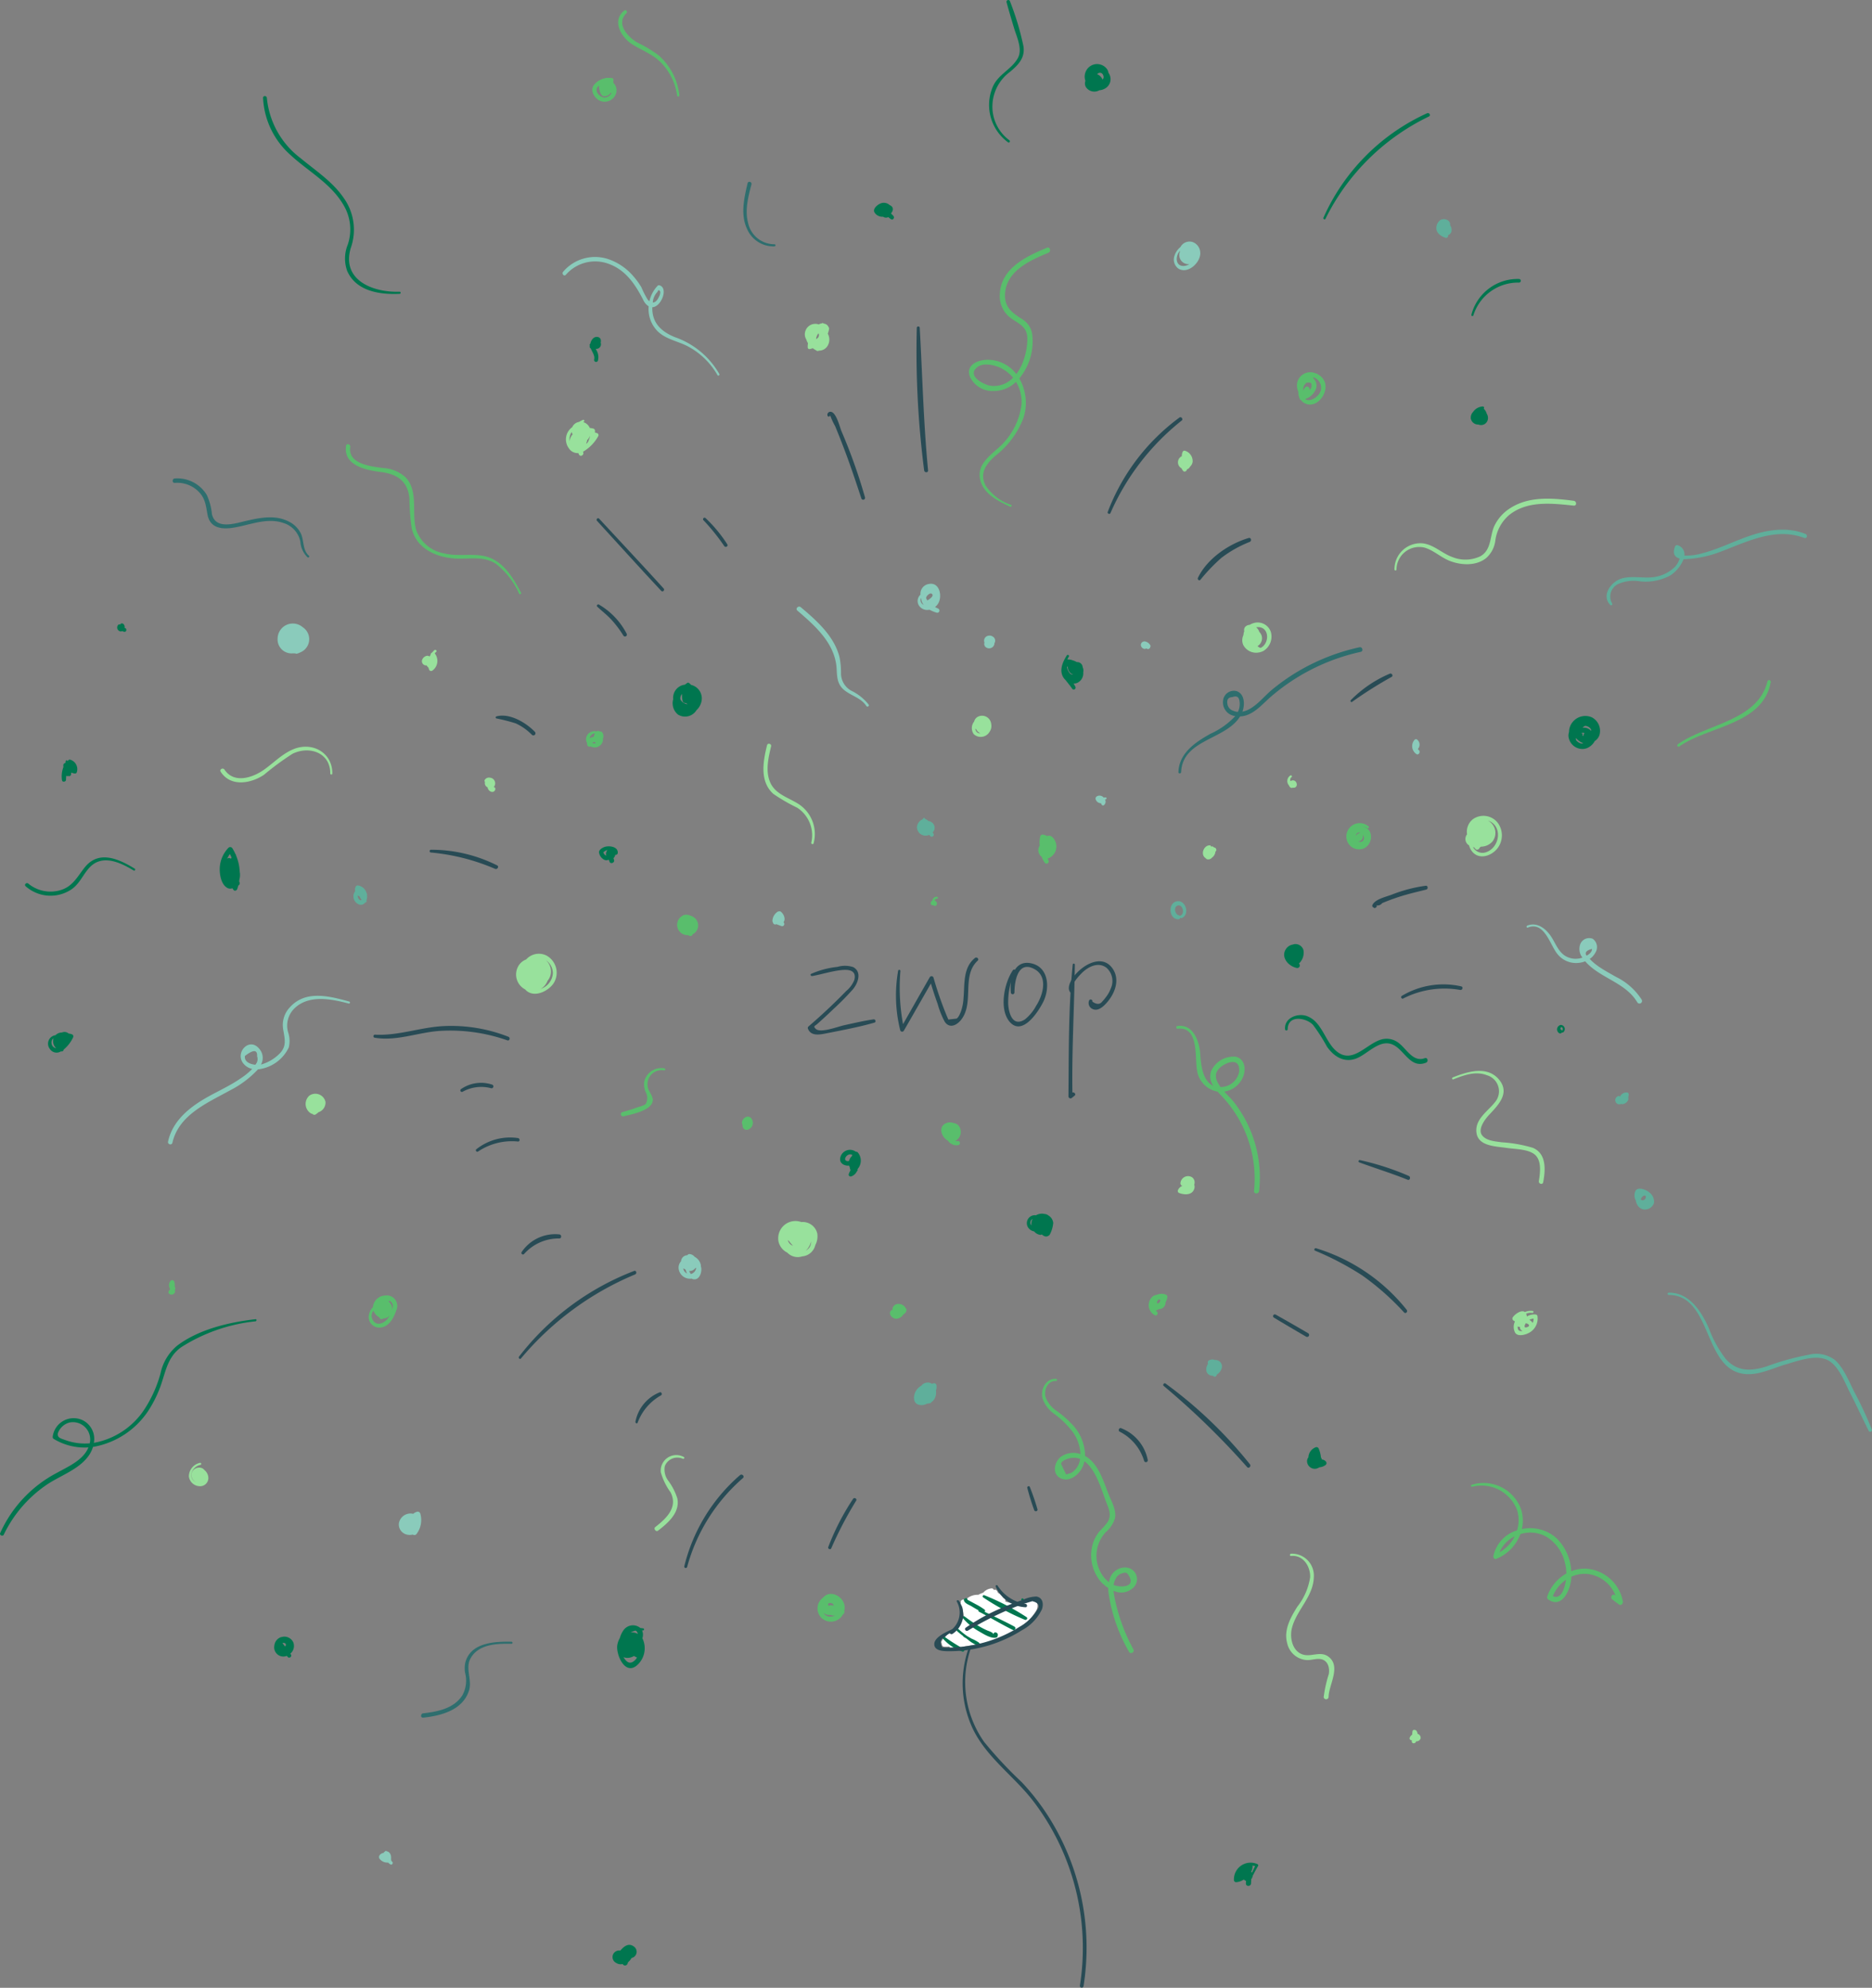 <svg xmlns="http://www.w3.org/2000/svg" viewBox="0 0 258.869 274.889">
  <rect x="0" y="0" width="258.869" height="274.889" fill="#808080" stroke="none"/>
  <defs>
    <style>
      .cls-1 {
        fill: #fff;
      }

      .cls-2 {
        fill: #00764f;
      }

      .cls-3 {
        fill: #98e19c;
      }

      .cls-4 {
        fill: #59be6c;
      }

      .cls-5 {
        fill: #8acbbb;
      }

      .cls-6 {
        fill: #5faf9b;
      }

      .cls-7 {
        fill: #284b55;
      }

      .cls-8 {
        fill: #2e6e6e;
      }
    </style>
  </defs>
  <g id="Bildmaterial_23" data-name="Bildmaterial 23" transform="translate(0 0)">
    <path id="Path_29122" data-name="Path 29122" class="cls-1" d="M240.646,386.805a1.219,1.219,0,0,0,.1-.8c-.3-1.108-1.65-.188-2.2.005a.149.149,0,0,0-.094.134l-.185.026c-.148-.011-.291-.027-.432-.051a.367.367,0,0,0-.235-.141,8.835,8.835,0,0,1-1.288-.325.355.355,0,0,0-.2-.449l-.053-.02a1.835,1.835,0,0,0-.658-.669.372.372,0,0,0-.083-.041c-.024-.047-.047-.094-.072-.141,0-.01-.009-.017-.013-.027h0c-.017-.031-.031-.064-.049-.1a.338.338,0,0,0-.452-.136.305.305,0,0,0-.374-.218,1.693,1.693,0,0,0-1.087.583,4.663,4.663,0,0,0-.694.3,2.266,2.266,0,0,0-1.57.525.386.386,0,0,0-.043.046,4.5,4.5,0,0,0-.449.081h0c-.035.008-.068.013-.1.022a.336.336,0,0,0-.246.439.151.151,0,0,0-.057.235,2.3,2.3,0,0,1,.258.343c.065.425.133.849.206,1.272a5.632,5.632,0,0,1-1.513,2.308.35.35,0,0,0-.274-.017,1.334,1.334,0,0,0-.849.723c-.072.041-.14.07-.215.12a.3.3,0,0,0-.123.19.343.343,0,0,0-.057.466.362.362,0,0,0,.357.425c.243,0,.482-.005.718-.021v.049a.392.392,0,0,0,.519.337c1.82-.67,3.8-.537,5.629-1.151a12.97,12.97,0,0,0,1.651-.692,5.6,5.6,0,0,0,2.3-1.456c.139-.112.276-.224.407-.339a6.3,6.3,0,0,0,1.512-1.809A.1.1,0,0,1,240.646,386.805Z" transform="translate(-97.301 -164.188)"/>
    <path id="Path_29123" data-name="Path 29123" class="cls-2" d="M230.709,397.177a22.659,22.659,0,0,1-2.684-1.689c-.156-.145-.369.109-.212.253a6.182,6.182,0,0,0,2.722,1.805C230.732,397.586,230.888,397.3,230.709,397.177Z" transform="translate(-97.423 -169.147)"/>
    <path id="Path_29124" data-name="Path 29124" class="cls-2" d="M234.443,395.683l-.154-.09a.189.189,0,0,0-.06-.085,5.607,5.607,0,0,0-1.025-.549l-.581-.339a11.379,11.379,0,0,1-1.2-.966c-.16-.145-.375.112-.216.257.277.253.567.482.862.706a.166.166,0,0,0,.081.114l.343.2.185.137a4.533,4.533,0,0,0,1.365.837.18.18,0,0,0,.1,0l.153.09C234.486,396.1,234.632,395.793,234.443,395.683Z" transform="translate(-98.873 -168.362)"/>
    <path id="Path_29125" data-name="Path 29125" class="cls-2" d="M237.312,392.849l-.089-.038c-.179-.076-.432.1-.336.306-.122-.261-.087-.229-.331-.365-.179-.1-.4-.162-.594-.248-.351-.159-.7-.335-1.03-.526a20.76,20.76,0,0,1-2.069-1.4c-.141-.105-.369.07-.241.222a8.278,8.278,0,0,0,2.271,1.865c.612.349,1.629,1.019,2.363.852a.3.3,0,0,0,.2-.239c0-.039.007-.078.01-.115A.292.292,0,0,0,237.312,392.849Z" transform="translate(-99.487 -167.05)"/>
    <path id="Path_29126" data-name="Path 29126" class="cls-2" d="M239.9,390.138c-1.342-.727-2.742-1.363-4.113-2.045a.2.2,0,0,0-.022-.311,9.284,9.284,0,0,0-1.208-.739l-.633-.343c-.106-.057-.212-.114-.318-.169l-.16-.082a.172.172,0,0,0-.034-.022.158.158,0,0,0-.013-.089l-.028-.05a.168.168,0,0,0-.151-.072.437.437,0,0,0-.219.065.21.21,0,0,0-.076.24c.1.4.687.6,1.012.787s.655.4.992.572a.162.162,0,0,0,.081.2c1.566.817,3.09,1.738,4.672,2.521C239.98,390.751,240.19,390.294,239.9,390.138Z" transform="translate(-99.627 -165.199)"/>
    <path id="Path_29127" data-name="Path 29127" class="cls-2" d="M243.531,388.515a33.32,33.32,0,0,0-5.863-3.039.172.172,0,0,0-.144.305,33.123,33.123,0,0,0,5.771,3.1C243.512,388.961,243.75,388.675,243.531,388.515Z" transform="translate(-101.569 -164.88)"/>
    <path id="Path_29128" data-name="Path 29128" class="cls-2" d="M246.892,386.275a.172.172,0,1,0,.219.1A.172.172,0,0,0,246.892,386.275Z" transform="translate(-105.558 -165.22)"/>
    <path id="Path_29129" data-name="Path 29129" class="cls-3" d="M368.936,317.478a.291.291,0,0,0-.276-.211,1.99,1.99,0,0,0-1.192.286,1.223,1.223,0,0,0-.074-.343c-.007-.019-.017-.033-.025-.05a1.545,1.545,0,0,1,.844-.105c.176.029.252-.241.074-.27a2.028,2.028,0,0,0-1.091.149c-.48-.37-1.419.319-1.681.744a.327.327,0,0,0,.114.437,1.351,1.351,0,0,0,.2.114,1.711,1.711,0,0,0-.007,1.506c.351.712,1.618.311,2.117-.027A2.232,2.232,0,0,0,368.936,317.478Zm-1.4,1.535c-.537.188-.4-.225-.217-.526a.853.853,0,0,1,.129.022C367.763,318.61,367.95,318.868,367.535,319.014Zm-1.3.247a1.556,1.556,0,0,1-.043-.349.311.311,0,0,0,.276.068c.017,0,.031-.014.048-.02a.529.529,0,0,0,.347.581.044.044,0,0,1,.018.006c-.3.056-.572.009-.648-.287Zm2.042-.815a1.072,1.072,0,0,0-.466-.424,1.4,1.4,0,0,1,.589-.176,1.482,1.482,0,0,1-.122.6Z" transform="translate(-156.33 -135.492)"/>
    <path id="Path_29130" data-name="Path 29130" class="cls-3" d="M358.6,198.139a2.508,2.508,0,0,0-3.459-.52,2.2,2.2,0,0,0-.8,2.088,1.019,1.019,0,0,0,.278,1.528,2.18,2.18,0,0,0,.443.871c.957,1.157,2.632.6,3.45-.425a2.923,2.923,0,0,0,.088-3.541Zm-1.589,4.026a1.475,1.475,0,0,1-1.837-.681,1.343,1.343,0,0,0,.15.023c.017.026.033.053.051.077a.434.434,0,0,0,.1.1c.13.266.557.133.584-.114a1.422,1.422,0,0,0,.189-.16,2.128,2.128,0,0,0,1.608-.717,1.932,1.932,0,0,0-.62-2.884,1.738,1.738,0,0,1,.372.159C359.288,198.952,358.716,201.572,357.008,202.164Z" transform="translate(-151.467 -84.327)"/>
    <path id="Path_29131" data-name="Path 29131" class="cls-3" d="M76.6,265.428a1.439,1.439,0,0,0-2.232-.858,1.534,1.534,0,0,0,.243,2.47.309.309,0,0,0,.172.035l.043.05a.334.334,0,0,0,.4.051,2.707,2.707,0,0,0,.412-.316A1.4,1.4,0,0,0,76.6,265.428Z" transform="translate(-31.59 -113.054)"/>
    <path id="Path_29132" data-name="Path 29132" class="cls-3" d="M128.954,230.747a2.346,2.346,0,0,0-2.844.515,2.1,2.1,0,0,0-1.193,1.133,2.318,2.318,0,0,0,1.046,3.01,1.759,1.759,0,0,0,.208.207c1.193.984,3.131-.036,3.8-1.168A2.714,2.714,0,0,0,128.954,230.747Zm-.6,4.492a2.359,2.359,0,0,1-.243.1,2.118,2.118,0,0,0,.48-.37,2.39,2.39,0,0,0,.474-.758,1.971,1.971,0,0,0,.421-1.711,2.006,2.006,0,0,0-.648-1.125,2.183,2.183,0,0,1,.96,1.81,2.437,2.437,0,0,1-1.444,2.056Z" transform="translate(-53.345 -98.583)"/>
    <path id="Path_29133" data-name="Path 29133" class="cls-3" d="M103.718,157.52a1.919,1.919,0,0,1,.2-.2c.168-.145-.077-.389-.244-.244a2.484,2.484,0,0,0-.307.325.386.386,0,0,0-.221.323,2.643,2.643,0,0,0-.125.244.47.47,0,0,0-.488-.081.867.867,0,0,0-.525.465.58.58,0,0,0,.561.834h.036a1,1,0,0,0,.252.3,2.069,2.069,0,0,0,.078.253.3.3,0,0,0,.443.18,1.652,1.652,0,0,0,.342-2.4Z" transform="translate(-43.607 -67.167)"/>
    <path id="Path_29134" data-name="Path 29134" class="cls-3" d="M141.045,103.29c-.1-.03-.194-.06-.294-.089.005-.078.01-.157.014-.234a.323.323,0,0,0-.235-.308,3.2,3.2,0,0,0-.486-.083,1.44,1.44,0,0,0-.636-.7,1.285,1.285,0,0,0-.286-.112l.1-.057c.164-.086.02-.323-.144-.246a5.745,5.745,0,0,0-.515.279,1.239,1.239,0,0,0-.947.724,2.074,2.074,0,0,0-.482,2.9,1.446,1.446,0,0,0,1.326.687c.031.068.057.136.092.2.192.384.753.048.572-.335-.007-.016-.014-.034-.022-.05a5.675,5.675,0,0,0,2.11-2.157.293.293,0,0,0-.169-.422Zm-1.509,1.454a2.727,2.727,0,0,0,.153-.509,1.382,1.382,0,0,0,.124-.121,1.515,1.515,0,0,0,.252-.458,2.5,2.5,0,0,1-.044.275l-.147.409C139.772,104.585,139.658,104.716,139.536,104.743Zm-1.993-1.6a.989.989,0,0,0,.129.312,1.61,1.61,0,0,0-.114.136,1.726,1.726,0,0,0-.292.8,1.66,1.66,0,0,1,.278-1.249Z" transform="translate(-58.485 -43.392)"/>
    <path id="Path_29135" data-name="Path 29135" class="cls-3" d="M193.435,296.789a2.06,2.06,0,0,0-2.2-1.566,2.383,2.383,0,0,0-3.154,2.706,2.28,2.28,0,0,0,1.21,1.52,2,2,0,0,0,2.064.518,2.038,2.038,0,0,0,1.816-1.571,2.544,2.544,0,0,0,.262-1.608Zm-3.376,1.708a1.1,1.1,0,0,1-.585-.5c-.031-.046-.046-.088-.071-.132a.746.746,0,0,1,.01-.148c.212.262.423.521.648.774Zm2.085.463a2.315,2.315,0,0,1-.232.2l-.041.022a3.113,3.113,0,0,0,.723-1.279,1.609,1.609,0,0,1-.208.786,2.562,2.562,0,0,1-.24.276Z" transform="translate(-80.421 -126.224)"/>
    <path id="Path_29136" data-name="Path 29136" class="cls-3" d="M341.724,418.575a.744.744,0,0,0-.142-.409c-.133-.18-.52-.218-.559.073-.021.152-.033.305-.047.458a.884.884,0,0,0-.343.431.267.267,0,0,0,.187.328.711.711,0,0,0,.109,0c0,.046-.005.093-.006.138-.007.394.537.374.6.017a.589.589,0,0,0,.63-.426A.577.577,0,0,0,341.724,418.575Z" transform="translate(-145.7 -178.806)"/>
    <path id="Path_29137" data-name="Path 29137" class="cls-3" d="M286.555,284.358a1.052,1.052,0,0,0-1.579.864.383.383,0,0,0,.262.343,1.1,1.1,0,0,0-.623.629.3.3,0,0,0,.206.362c.744.275,1.826.312,2.08-.639a.831.831,0,0,0-.023-.52A.868.868,0,0,0,286.555,284.358Z" transform="translate(-121.739 -121.569)"/>
    <path id="Path_29138" data-name="Path 29138" class="cls-3" d="M237.525,174.172a1.273,1.273,0,0,0-1.765-1.115,1.016,1.016,0,0,0-.6.706,1.443,1.443,0,0,0-.049,1.748,1.414,1.414,0,0,0,2.19-.343,1.36,1.36,0,0,0,.227-1Zm-1.694,1.209a.644.644,0,0,1-.494-.64,1.08,1.08,0,0,0,.118.114,1.158,1.158,0,0,0,.1.172,1.36,1.36,0,0,0,.452.367.731.731,0,0,1-.173-.013Z" transform="translate(-100.45 -73.98)"/>
    <path id="Path_29139" data-name="Path 29139" class="cls-3" d="M285.62,108.915a.265.265,0,0,0-.3.121,1.284,1.284,0,0,0-.128.629.944.944,0,0,0-.047,1.68,1.677,1.677,0,0,0,.225.358c.183.22.532.01.524-.229a.264.264,0,0,0,.141-.037.9.9,0,0,0,.294-.326,1.1,1.1,0,0,0,.353-.652A1.5,1.5,0,0,0,285.62,108.915Z" transform="translate(-121.76 -46.582)"/>
    <path id="Path_29140" data-name="Path 29140" class="cls-3" d="M197.662,79.527a3.361,3.361,0,0,0,.177-.646.317.317,0,0,0-.063-.249.778.778,0,0,0-.572-.482,1,1,0,0,0-.132-.026.142.142,0,0,0-.188-.053c-.025.013-.045.029-.069.042a.955.955,0,0,0-.4.138,1.442,1.442,0,0,0-1.82.826,1.368,1.368,0,0,0,.1,1.259,1.807,1.807,0,0,0,.225.5,3.67,3.67,0,0,0-.033.6.232.232,0,0,0,.286.22,3.262,3.262,0,0,0,.417-.114,4.39,4.39,0,0,0,.542.343.276.276,0,0,0,.307-.013,1.357,1.357,0,0,0,1.234-.726A1.693,1.693,0,0,0,197.662,79.527Zm-1.284-.046a.515.515,0,0,1,.022.451.584.584,0,0,1-.354.332,1.349,1.349,0,0,1,.332-.784Z" transform="translate(-83.192 -33.385)"/>
    <path id="Path_29141" data-name="Path 29141" class="cls-3" d="M292.208,204.568a.77.77,0,0,0-.063-.063.325.325,0,0,0-.365-.05.135.135,0,0,0-.125-.176c-.863-.05-1.373,1.3-.595,1.769h0a.362.362,0,0,0,.286.172.65.65,0,0,0,.572-.229,1.165,1.165,0,0,0,.494-.841.785.785,0,0,0,.086-.1.334.334,0,0,0-.3-.482Z" transform="translate(-124.335 -87.376)"/>
    <path id="Path_29142" data-name="Path 29142" class="cls-3" d="M304.126,151.687a1.924,1.924,0,0,0-2.5-1.137,2,2,0,0,0-.412.2.887.887,0,0,0-.458.144.652.652,0,0,0-.291.734,1.583,1.583,0,0,0-.115.54,1.634,1.634,0,0,0-.031,1.349,2,2,0,0,0,2.184,1.046.263.263,0,0,0,.134-.028,1.91,1.91,0,0,0,.495-.188A2.324,2.324,0,0,0,304.126,151.687Zm-1.338,2.22c-.031.016-.065.025-.1.039-.01-.006-.015-.015-.027-.02a1.7,1.7,0,0,1-.358-.223c.012-.015.025-.029.035-.045a1.107,1.107,0,0,0,.453-.508,1.21,1.21,0,0,0-.252-1.426c0-.013-.005-.026-.009-.039a1.311,1.311,0,0,0-.419-.6,1.59,1.59,0,0,1,.329-.023c1.528.076,1.5,2.237.345,2.844Z" transform="translate(-128.402 -64.339)"/>
    <path id="Path_29143" data-name="Path 29143" class="cls-3" d="M361.766,120.8c-2.9-.381-6.127-.668-8.722.977a5.894,5.894,0,0,0-2.283,2.544c-.633,1.437-.353,3.244-1.9,4.145a4.831,4.831,0,0,1-3.919.1c-1.417-.512-2.552-1.721-4.1-1.888a3.594,3.594,0,0,0-3.873,3.62.14.14,0,0,0,.28,0,3.143,3.143,0,0,1,3.843-3.033c1.241.343,2.214,1.3,3.39,1.791,1.6.669,3.757.809,5.177-.343a3.857,3.857,0,0,0,1.252-2.354,5.6,5.6,0,0,1,1.941-3.609c2.537-2.011,5.912-1.594,8.913-1.283C362.2,121.513,362.182,120.856,361.766,120.8Z" transform="translate(-144.137 -51.544)"/>
    <path id="Path_29144" data-name="Path 29144" class="cls-3" d="M362.061,269.422a19.117,19.117,0,0,0-4.332-.766c-.882-.136-2.06-.18-2.668-.948-.672-.846.409-2.251.933-2.815,1.249-1.344,2.927-2.976,1.454-4.834-1.63-2.06-4.406-1.183-6.449-.373-.167.066-.094.339.075.272,1.463-.581,3.082-1.182,4.635-.572a2.31,2.31,0,0,1,1.141,3.7c-.979,1.269-2.812,2.363-2.583,4.229.236,1.927,2.734,1.9,4.177,2.121,1.145.179,2.976.147,3.9.932.973.834.731,2.545.553,3.655-.062.389.525.562.6.165C363.814,272.491,363.982,270.224,362.061,269.422Z" transform="translate(-150.098 -110.693)"/>
    <path id="Path_29145" data-name="Path 29145" class="cls-3" d="M316.606,389.65c-.888-.629-1.888-.164-2.868-.172-1.913-.02-2.527-2.185-2.141-3.738.62-2.5,2.959-4.349,3.028-7.033a3.03,3.03,0,0,0-3.151-3.269c-.2.024-.207.343,0,.322,1.67-.187,2.7,1.438,2.644,2.947a8.709,8.709,0,0,1-1.774,4.066c-.933,1.488-1.905,3.229-1.4,5.04a2.96,2.96,0,0,0,2.793,2.342c.509,0,1.01-.157,1.518-.163,1.229-.014,1.613,1.087,1.442,2.1a17.906,17.906,0,0,0-.707,3.181.343.343,0,0,0,.681,0C316.67,393.6,318.486,390.981,316.606,389.65Z" transform="translate(-132.946 -160.581)"/>
    <path id="Path_29146" data-name="Path 29146" class="cls-3" d="M63.389,180.773c-1.573.636-2.735,1.879-4.094,2.844-1.573,1.116-4.153,1.983-5.479-.008-.214-.321-.732-.025-.521.3,1.359,2.127,4.159,1.642,5.971.427a39.429,39.429,0,0,1,3.937-2.9c2.3-1.158,5.261-.2,5.242,2.714a.143.143,0,1,0,.286,0C68.748,181.246,65.966,179.732,63.389,180.773Z" transform="translate(-22.775 -77.182)"/>
    <path id="Path_29147" data-name="Path 29147" class="cls-3" d="M162.216,351.886a2.157,2.157,0,0,0-3.183,2.108,8.789,8.789,0,0,0,1.353,2.779c1.059,2.075-.584,3.61-2.117,4.807-.279.217.1.712.382.494,1.381-1.055,3.056-2.5,2.672-4.448a8.243,8.243,0,0,0-1.244-2.441,2.567,2.567,0,0,1-.489-2.034,1.859,1.859,0,0,1,2.484-1.02C162.236,352.208,162.381,351.969,162.216,351.886Z" transform="translate(-67.656 -150.401)"/>
    <path id="Path_29148" data-name="Path 29148" class="cls-3" d="M189.114,187.924c-1.373-.823-3.048-1.3-3.717-2.907-.65-1.558-.229-3.357.146-4.932.086-.363-.47-.515-.56-.154-.551,2.228-1.055,5,.87,6.73a25.284,25.284,0,0,0,3.313,1.919A4.544,4.544,0,0,1,191.1,193.4c-.046.21.271.3.323.089A4.948,4.948,0,0,0,189.114,187.924Z" transform="translate(-78.912 -76.874)"/>
    <path id="Path_29149" data-name="Path 29149" class="cls-4" d="M328.632,200.209a1.354,1.354,0,0,0-1.393-.846,1.552,1.552,0,0,1,.988.223c.137.09.286-.11.172-.223a1.847,1.847,0,0,0-2.939,2.083,1.749,1.749,0,0,0,2.339.916A1.785,1.785,0,0,0,328.632,200.209Zm-1.655,1.24c-.005,0-.01-.005-.015-.007v0a.736.736,0,0,0,.613-.961v0a.983.983,0,0,1,.057.085C327.955,201.086,327.6,201.65,326.977,201.449Zm.184-1.206a1.4,1.4,0,0,0-.545.4.587.587,0,0,1,.336-.447.434.434,0,0,1,.333.037.248.248,0,0,0-.125.014Z" transform="translate(-139.139 -85.061)"/>
    <path id="Path_29150" data-name="Path 29150" class="cls-4" d="M317.189,91.171a2.023,2.023,0,0,0-.94-.926.143.143,0,0,0-.163-.077,1.854,1.854,0,0,0-2.632,1.2,2.118,2.118,0,0,0,.138,1.282,2.87,2.87,0,0,0,.184.973.391.391,0,0,0,.217.224,1.309,1.309,0,0,0,.406.365C316.134,95.2,317.937,92.722,317.189,91.171Zm-2.022,1.252a1.458,1.458,0,0,0-.041-.219.343.343,0,0,0-.569-.15,1.545,1.545,0,0,0-.279.466c-.005-.008-.012-.015-.016-.023a1.762,1.762,0,0,1,.1-.629,2.3,2.3,0,0,1,.339-.433c.524-.118.766,0,.719.35a.592.592,0,0,1-.153.515,1.537,1.537,0,0,1-.1.123Zm1.552.029c-.225.88-1.47,1.708-2.155,1.245a1.348,1.348,0,0,0,.164-.114.727.727,0,0,0,.324-.128,2.482,2.482,0,0,0,1.026-1.3,1.411,1.411,0,0,0-.471-1.4l.114-.065a1.515,1.515,0,0,1,1,1.767Z" transform="translate(-134.059 -38.495)"/>
    <path id="Path_29151" data-name="Path 29151" class="cls-4" d="M91.406,313.052a1.76,1.76,0,0,0-1.726,1.612,1.935,1.935,0,0,0-.529.973,1.46,1.46,0,0,0,1.553,1.844c1.233-.115,1.864-1.348,2.211-2.393a1.446,1.446,0,0,0-1.508-2.036Zm.266,3.262c-.463.58-1.454.992-1.951.218a1.116,1.116,0,0,1,.038-1.38,1.7,1.7,0,0,0,.79.91c.015.032.029.065.045.1a.33.33,0,0,0,.522.057,1.091,1.091,0,0,0,.691-.223,1.182,1.182,0,0,0,.2-.195,3.789,3.789,0,0,1-.334.514Zm.738-1.6a2.722,2.722,0,0,1-.11.44,1.2,1.2,0,0,0-.43-1.236c-.017-.012-.035-.015-.053-.026l.053-.019a.135.135,0,0,0,.093-.106.815.815,0,0,1,.446.946Z" transform="translate(-38.111 -133.898)"/>
    <path id="Path_29152" data-name="Path 29152" class="cls-4" d="M156.045,258.149a2.42,2.42,0,0,0-2.786,1.725,2.582,2.582,0,0,0,.25,1.694,1.705,1.705,0,0,1-.045,1.459c-.194.272-1,.443-1.316.56-.644.241-1.3.424-1.962.618a.3.3,0,0,0,.157.572c1.011-.233,3.6-.729,4.016-1.927.2-.572-.168-1.054-.413-1.535a1.946,1.946,0,0,1,2.025-2.891C156.146,258.455,156.223,258.187,156.045,258.149Z" transform="translate(-64.148 -110.401)"/>
    <path id="Path_29153" data-name="Path 29153" class="cls-4" d="M376.477,374.756a5.566,5.566,0,0,0-4.967-4.533,5.1,5.1,0,0,0-2.175.343,6.872,6.872,0,0,0-1.946-4.472,5.424,5.424,0,0,0-4.885-1.351,5.107,5.107,0,0,0-.124-2.779,5.521,5.521,0,0,0-6.8-3.354.143.143,0,1,0,.076.276,5.253,5.253,0,0,1,6.188,3.225,4.726,4.726,0,0,1,0,2.808,4.75,4.75,0,0,0-3.275,3.553c-.045.214.148.487.392.392a5.884,5.884,0,0,0,3.333-3.426,4.578,4.578,0,0,1,3.644.386,5.679,5.679,0,0,1,2.491,3.455,6.593,6.593,0,0,1,.229,1.607,5.8,5.8,0,0,0-2.653,3.2.363.363,0,0,0,.164.4c1.9,1.3,3.007-1.308,3.155-2.8.011-.114.01-.229.015-.347a4.407,4.407,0,0,1,2.168-.4,4.746,4.746,0,0,1,3.949,2.989l-.077-.057c-.376-.267-.715.343-.358.612l.911.683C376.22,375.381,376.531,375.035,376.477,374.756Zm-17.067-6.8a4.355,4.355,0,0,1,2.105-2.206,5.189,5.189,0,0,1-2.1,2.2Zm7.382,6.058a5.04,5.04,0,0,1,1.816-2.264c-.136.991-.607,2.818-1.814,2.263Z" transform="translate(-152.055 -153.287)"/>
    <path id="Path_29154" data-name="Path 29154" class="cls-4" d="M244.939,59.848c-2.87,1.185-6.333,2.814-6.518,6.37a3.806,3.806,0,0,0,1.708,3.494c1.05.7,2.037,1.127,2.093,2.592a8.962,8.962,0,0,1-.541,3.151,6.531,6.531,0,0,1-.984,1.855,4.965,4.965,0,0,0-3.687-1.964c-1.4-.088-3.382.589-2.726,2.334a3.442,3.442,0,0,0,3.238,1.979,4.406,4.406,0,0,0,3.133-1.266,5.292,5.292,0,0,1,.767,3.116,9.587,9.587,0,0,1-3.44,6.218c-1.182,1.071-2.6,2.181-2.322,3.963.325,2.109,2.444,3.161,4.177,3.961.163.075.305-.167.141-.242a6.9,6.9,0,0,1-3.5-2.637c-.937-1.73.069-3.064,1.341-4.167a12.059,12.059,0,0,0,3.88-5.258,6.76,6.76,0,0,0-.587-5.427,8.029,8.029,0,0,0,1.77-6.2,2.943,2.943,0,0,0-1.464-2.056c-1.306-.842-2.316-1.568-2.283-3.279.062-3.273,3.408-4.774,6-5.843C245.548,60.365,245.364,59.672,244.939,59.848Zm-7.811,19.081c-.807-.1-3.411-1.35-1.795-2.589.8-.615,2.248-.3,3.072.069a5.1,5.1,0,0,1,1.844,1.413,3.647,3.647,0,0,1-3.121,1.107Z" transform="translate(-100.158 -25.585)"/>
    <path id="Path_29155" data-name="Path 29155" class="cls-4" d="M294.469,262.278a16.9,16.9,0,0,0-2.256-3.844c-.319-.406-.84-.9-1.324-1.444a3.345,3.345,0,0,0,2.557-1.946c.467-1.054.343-2.567-.973-2.877a3.382,3.382,0,0,0-3.418,2.021,2.265,2.265,0,0,0,.306,1.994c-1.456-.638-1.7-2.846-1.8-4.4-.117-1.761-.981-4.2-3.177-3.86-.211.033-.164.4.051.376,2.944-.357,2.374,3.914,2.666,5.63a3.486,3.486,0,0,0,2.839,3.06h.021c.309.357.641.691.923,1A16.621,16.621,0,0,1,295,270.729c-.043.453.654.443.7,0A16.86,16.86,0,0,0,294.469,262.278Zm-4.255-8.529c.79-.782,2.908-1.652,2.727.5a2.592,2.592,0,0,1-2.045,2.056,3.475,3.475,0,0,1-.521.057C289.73,255.5,289.383,254.571,290.214,253.748Z" transform="translate(-121.586 -106.032)"/>
    <path id="Path_29156" data-name="Path 29156" class="cls-4" d="M261.793,363.215c-.039-.229-.072-.465-.092-.7a2.39,2.39,0,0,0,2.581-.3,1.614,1.614,0,0,0-.74-2.9,2.225,2.225,0,0,0-2.464,2.028,4.081,4.081,0,0,1-.995-1.087,4.789,4.789,0,0,1,.544-5.848,4.091,4.091,0,0,0,1.281-1.965c.191-1.1-.5-2.272-.889-3.253-.681-1.717-1.267-3.8-2.781-5a3.383,3.383,0,0,0-.472-.306,6.422,6.422,0,0,0-1.416-3.949,14.175,14.175,0,0,0-2.547-2.309,4.006,4.006,0,0,1-1.506-1.888c-.261-.98.286-2.289,1.447-2.232.185.009.182-.272,0-.286-1.373-.108-2.149,1.416-1.884,2.638a4.221,4.221,0,0,0,1.566,2.147,12.291,12.291,0,0,1,2.724,2.686,5.651,5.651,0,0,1,.967,2.925,3.008,3.008,0,0,0-2.654.338c-.961.687-1.338,2.433-.052,3.022,1.225.561,2.518-.529,3-1.576a3.778,3.778,0,0,0,.262-.791c1.629,1.167,2.423,4.158,3.022,5.683.358.916.767,1.771.176,2.735a11.553,11.553,0,0,1-1.1,1.254,4.989,4.989,0,0,0-1.087,2.365,5.685,5.685,0,0,0,1.091,4.422,4.895,4.895,0,0,0,1.2,1.072,4.532,4.532,0,0,0,.021.607,22.818,22.818,0,0,0,2.844,8.217c.215.4.813.045.6-.353A25.131,25.131,0,0,1,261.793,363.215Zm-4.727-18.894a2.626,2.626,0,0,1-1.215,1.9l-.712.213-.7-1.462c.051-.423.779-.678,1.138-.765a2.461,2.461,0,0,1,1.488.073A.1.1,0,0,1,257.066,344.322ZM262,360.851a1.324,1.324,0,0,1,.782-.712c.668-.239.793-.149,1.116.444.786,1.441-1.213,1.523-2.187,1.139A2.236,2.236,0,0,1,262,360.851Z" transform="translate(-107.711 -142.533)"/>
    <path id="Path_29157" data-name="Path 29157" class="cls-4" d="M217.208,315.662a.661.661,0,0,0-.074-.133,1.087,1.087,0,0,0-.927-.422.791.791,0,0,0-.781.561.713.713,0,0,0,0,.237h-.014a.5.5,0,0,0-.28.75.935.935,0,0,0,.82.5,1.265,1.265,0,0,0,.953-.581l.028-.038a.779.779,0,0,0,.4-.51A.348.348,0,0,0,217.208,315.662Z" transform="translate(-91.988 -134.782)"/>
    <path id="Path_29158" data-name="Path 29158" class="cls-4" d="M179.775,269.931a.948.948,0,0,0-.47.614.661.661,0,0,0,.077.458.681.681,0,0,0,.017.262.572.572,0,0,0,.749.362.991.991,0,0,0,.623-.687C180.934,270.34,180.432,269.573,179.775,269.931Z" transform="translate(-76.692 -115.42)"/>
    <path id="Path_29159" data-name="Path 29159" class="cls-4" d="M41.573,310.287a1.683,1.683,0,0,0-.057-.711.3.3,0,0,0-.5-.133.916.916,0,0,0-.088,1.1,1.244,1.244,0,0,1-.051.125.139.139,0,0,0-.021.035,1.374,1.374,0,0,1-.11.187.261.261,0,0,0,.041.314.492.492,0,0,0,.841-.286.389.389,0,0,0-.06-.217.268.268,0,0,0,.009-.409Z" transform="translate(-17.413 -132.323)"/>
    <path id="Path_29160" data-name="Path 29160" class="cls-4" d="M165.841,221.344a1.317,1.317,0,0,0-.412-.177,1.15,1.15,0,0,0-.861-.068.155.155,0,0,0-.154.062,1.431,1.431,0,0,0,.754,2.706c.01.01.018.021.028.03a.364.364,0,0,0,.6-.176c.027-.013.057-.019.085-.033a1.363,1.363,0,0,0-.037-2.345Z" transform="translate(-69.988 -94.549)"/>
    <path id="Path_29161" data-name="Path 29161" class="cls-4" d="M198.322,385.69a1.831,1.831,0,0,0-.362,2.651,1.888,1.888,0,0,0,3.111-.338.374.374,0,0,0,.176-.458,2.1,2.1,0,0,0,.057-.353C201.417,385.651,199.378,384.445,198.322,385.69Zm.023,2.082c.028.025.05.053.081.075a1.374,1.374,0,0,0,.956.235l.016.008a1.159,1.159,0,0,0,.566.08c-.024.012-.042.029-.068.04a1.566,1.566,0,0,1-.948.057,1.159,1.159,0,0,1-.606-.494Zm1.454-.938a.744.744,0,0,0-.7,0c-.132-.175-.177-.365.179-.4a.445.445,0,0,1,.515.4Z" transform="translate(-84.501 -164.754)"/>
    <path id="Path_29162" data-name="Path 29162" class="cls-4" d="M225.769,216.979c.183.019.181-.267,0-.286a.614.614,0,0,0-.636.54.426.426,0,0,0-.221.353.286.286,0,0,0,.391.277.507.507,0,0,0,.07.067.229.229,0,0,0,.233,0c.27-.172.185-.447-.018-.63a.457.457,0,0,0-.126-.079A.286.286,0,0,1,225.769,216.979Z" transform="translate(-96.205 -92.687)"/>
    <path id="Path_29163" data-name="Path 29163" class="cls-4" d="M143.834,176.8a.343.343,0,0,0-.332-.089c-.018-.015-.031-.031-.05-.045a.318.318,0,0,0-.377.042c-.014-.01-.022-.026-.041-.03a1.186,1.186,0,0,0-1.373.793,1.03,1.03,0,0,0,.1.826.839.839,0,0,0,.017.253.318.318,0,0,0,.474.212,1.259,1.259,0,0,0,.181.08,1.138,1.138,0,0,0,1.521-1.165A.889.889,0,0,0,143.834,176.8Zm-.973.156a1.061,1.061,0,0,0-.163.494,1.093,1.093,0,0,0-.576.212.787.787,0,0,1,.743-.708Zm-.249,1.373a.871.871,0,0,1-.125-.048c.078-.107.317-.191.393-.069a.378.378,0,0,0,.1.1.577.577,0,0,1-.367.015Z" transform="translate(-60.576 -75.546)"/>
    <path id="Path_29164" data-name="Path 29164" class="cls-4" d="M107.791,127.869c-1.21-2.3-2.69-4.759-5.494-5.136-1.74-.233-3.459.134-5.19-.309a4.992,4.992,0,0,1-3.8-3.2c-.694-2.3.346-5.333-1.44-7.268a4.987,4.987,0,0,0-3.13-1.321c-1.586-.223-4.913-.505-4.559-2.919.057-.377-.52-.541-.579-.16-.414,2.71,2.747,3.376,4.762,3.622,2.282.279,3.757,1.233,4,3.635a30.654,30.654,0,0,0,.331,4.226c.651,2.66,3.216,3.876,5.758,4.093,1.995.172,4.072-.425,5.868.747a10.882,10.882,0,0,1,3.221,4.135C107.631,128.176,107.876,128.031,107.791,127.869Z" transform="translate(-35.744 -45.91)"/>
    <path id="Path_29165" data-name="Path 29165" class="cls-5" d="M65.669,241.434c-2.747-.755-6.054-1.644-8.245.821a3.548,3.548,0,0,0-.9,3.018c.217,1.325.54,2.343-.538,3.4a5.8,5.8,0,0,1-2.529,1.471,1.9,1.9,0,0,0-.256-2.2c-1.373-1.66-3.417.589-2.157,2.084a2.159,2.159,0,0,0,1.2.725,9.532,9.532,0,0,1-1.641,1.333c-1.391.956-2.933,1.66-4.406,2.477-2.518,1.395-4.952,3.287-5.591,6.238-.084.387.506.553.6.164.886-3.866,4.807-5.494,7.935-7.231a13.79,13.79,0,0,0,3.9-2.925,5.358,5.358,0,0,0,4.256-3.026,3.781,3.781,0,0,0-.065-2.029,3.318,3.318,0,0,1,.957-3.473c1.981-1.813,5.062-1.193,7.407-.572a.143.143,0,0,0,.077-.274Zm-14.435,7.523q1.774-1.36,1.686.057a1.1,1.1,0,0,1-.181,1.074.915.915,0,0,1-.057.085C51.96,250.1,51.12,249.772,51.235,248.957Z" transform="translate(-17.366 -102.929)"/>
    <path id="Path_29166" data-name="Path 29166" class="cls-5" d="M384.818,233.809a8.812,8.812,0,0,0-3.562-3.158c-.694-.4-1.4-.778-2.073-1.217a9.035,9.035,0,0,1-1.268-.973c-.1-.093-.19-.2-.283-.294a2.34,2.34,0,0,0,.773-.858,1.417,1.417,0,0,0-.358-1.922,1.319,1.319,0,0,0-1.736.762,1.942,1.942,0,0,0,.307,1.84,2.824,2.824,0,0,1-.365.1,2.787,2.787,0,0,1-2.017-.343c-.945-.593-1.332-1.717-1.907-2.611-.724-1.125-1.954-2.122-3.34-1.573-.168.066-.1.343.076.274,2.277-.9,3.036,2.289,4.029,3.568a3.281,3.281,0,0,0,2.743,1.329A3.521,3.521,0,0,0,377,228.5c.141.163.286.314.429.448,2.085,1.989,5.251,2.638,6.776,5.222a.354.354,0,0,0,.609-.361Zm-6.883-7.028c.03.383-.323.708-.733.94C376.9,227.318,377.138,227,377.936,226.781Z" transform="translate(-157.793 -95.56)"/>
    <path id="Path_29167" data-name="Path 29167" class="cls-5" d="M157.632,78.306a11.371,11.371,0,0,0-6.129-5.1c-1.77-.712-3.107-1.85-3.147-3.887,0-.076,0-.163,0-.255,1.242-.052,2.265-2.675.988-3.036a.267.267,0,0,0-.26.069,4.511,4.511,0,0,0-1.129,2.135,1.614,1.614,0,0,1-.229-.211,11.827,11.827,0,0,1-.878-1.723,10.651,10.651,0,0,0-1.139-1.558,7.963,7.963,0,0,0-3.081-2.2,5.783,5.783,0,0,0-6.619,1.633c-.216.278.164.676.395.395a5.366,5.366,0,0,1,6.066-1.451c2.276.875,3.568,2.861,4.628,4.926a2.07,2.07,0,0,0,.753.892,4.362,4.362,0,0,0,1.24,3.445c1.14,1.124,2.853,1.378,4.222,2.112a10.283,10.283,0,0,1,4.063,3.966.148.148,0,0,0,.253-.147Zm-8.556-11.377q.163-.458.38,0a1.322,1.322,0,0,1-.185.687c-.185.429-.48.789-.849.791a2.3,2.3,0,0,1,.654-1.478Z" transform="translate(-58.151 -26.572)"/>
    <path id="Path_29168" data-name="Path 29168" class="cls-5" d="M202.461,160.139a6.842,6.842,0,0,0-2.373-1.907,2.737,2.737,0,0,1-1.454-2.4,11.13,11.13,0,0,0-.2-2.232c-.724-2.919-3.153-5.076-5.361-6.931-.325-.273-.8.191-.47.47,2.486,2.132,5.242,4.563,5.427,8.065.061,1.152.09,2.126,1.033,2.909.993.824,2.337,1.082,3.074,2.217C202.265,160.536,202.592,160.348,202.461,160.139Z" transform="translate(-82.336 -62.698)"/>
    <path id="Path_29169" data-name="Path 29169" class="cls-5" d="M239.222,154.663a.652.652,0,0,0-.148-.889.827.827,0,0,0-.981-.044.7.7,0,0,0-.239.827.578.578,0,0,0,.3.712.744.744,0,0,0,1.056-.434.374.374,0,0,0,.011-.159Z" transform="translate(-101.719 -65.695)"/>
    <path id="Path_29170" data-name="Path 29170" class="cls-5" d="M276.982,155.512a1.043,1.043,0,0,0-.732-.515.5.5,0,0,0-.564.453c-.013.429.482.731.77.5a.329.329,0,0,0,.04.044.306.306,0,0,0,.483-.223.2.2,0,0,0,0-.257Z" transform="translate(-117.923 -66.295)"/>
    <path id="Path_29171" data-name="Path 29171" class="cls-4" d="M253.1,202.316c-.33-.48-.665-.565-.942-.435a2.612,2.612,0,0,0-.576-.2.335.335,0,0,0-.4.229,3.313,3.313,0,0,0-.07,1.28,1.141,1.141,0,0,0,.273,1.563,3.351,3.351,0,0,0,.4.792.306.306,0,0,0,.528-.309c-.034-.077-.074-.162-.114-.252h.013A1.762,1.762,0,0,0,253.1,202.316Z" transform="translate(-107.328 -86.26)"/>
    <path id="Path_29172" data-name="Path 29172" class="cls-4" d="M279.928,312.76a1.538,1.538,0,0,0-1.193.021,1.255,1.255,0,0,0-.561.2,1.58,1.58,0,0,0,.22,2.618c.267.187.559-.219.343-.442a2.475,2.475,0,0,1-.172-.2,1.512,1.512,0,0,0,.41-.189.884.884,0,0,0,.91-.726,1.217,1.217,0,0,0,.03-.243,1.892,1.892,0,0,0,.235-.651A.328.328,0,0,0,279.928,312.76Zm-1.131,1.249a.409.409,0,0,1-.079-.219.707.707,0,0,1,.261-.371.3.3,0,0,1,.208.122,1.111,1.111,0,0,1-.073.252,1.287,1.287,0,0,1-.317.216Z" transform="translate(-118.727 -133.732)"/>
    <path id="Path_29173" data-name="Path 29173" class="cls-6" d="M223.976,334.51a.327.327,0,0,0-.406-.31c-.079.019-.16.041-.241.065a1.148,1.148,0,0,0-.266-.132,1.12,1.12,0,0,0-1.182.4,1.925,1.925,0,0,0-.755.738c-.354.612-.442,1.639.372,1.888a1.512,1.512,0,0,0,1.165-.143,1.113,1.113,0,0,0,.275-.047.315.315,0,0,0,.333-.165,1.348,1.348,0,0,0,.4-.4,1.815,1.815,0,0,0,.229-1.206A1.517,1.517,0,0,0,223.976,334.51Z" transform="translate(-94.474 -142.905)"/>
    <path id="Path_29174" data-name="Path 29174" class="cls-5" d="M167.116,304.98a1.8,1.8,0,0,0-.05-.232,1.432,1.432,0,0,0-.014-.2,1.63,1.63,0,0,0-.843-1.115,1.019,1.019,0,0,0-.64-.379.353.353,0,0,0-.374.151.894.894,0,0,0-.874.833,1.332,1.332,0,0,0-.34.949,1.581,1.581,0,0,0,1.745,1.462.241.241,0,0,0,.044-.013.929.929,0,0,0,.186.078C166.82,306.728,167.2,305.655,167.116,304.98Zm-1.677.4a.912.912,0,0,0,.848-.394c.028,0,.057,0,.085-.006a.333.333,0,0,0,.047-.014,1.03,1.03,0,0,1-.736.843,1.588,1.588,0,0,1-.244-.429Zm-.817-.315a.347.347,0,0,0,.057.006h.078a1.281,1.281,0,0,0,.209.152,2.932,2.932,0,0,0,.18.515,1.008,1.008,0,0,1-.526-.673Z" transform="translate(-70.142 -129.623)"/>
    <path id="Path_29175" data-name="Path 29175" class="cls-5" d="M188.182,221.738c.362-.47.016-1.178-.382-1.482a.249.249,0,0,0-.225-.025.27.27,0,0,0-.189.038,1.589,1.589,0,0,0-.732,1.276.344.344,0,0,0,.082.22.156.156,0,0,0,0,.043.319.319,0,0,0,.308.235,1,1,0,0,0,.172-.044c.241.1.483.191.73.272a.3.3,0,0,0,.233-.535Z" transform="translate(-79.84 -94.194)"/>
    <path id="Path_29176" data-name="Path 29176" class="cls-5" d="M224.574,144.492c-.114-.057-.263-.126-.426-.207a1.773,1.773,0,0,0,.541-.687c.445-1.036.015-2.8-1.411-2.5a1.364,1.364,0,0,0-1.139,1.473,1.178,1.178,0,0,0-.185,1.545,1.367,1.367,0,0,0,1.431.536,5.11,5.11,0,0,0,.959.4.3.3,0,0,0,.231-.557Zm-1.48-1.124a1.815,1.815,0,0,1-.172-.3.659.659,0,0,1,.025-.153.879.879,0,0,1,.268-.348.133.133,0,0,0,.057-.044c.142-.1.3-.162.414-.085.394.27-.21.71-.593.934Zm-.946.021a.718.718,0,0,1,.062-.35c.01.037.022.072.034.108a1.351,1.351,0,0,0,.106.448,1.8,1.8,0,0,0,.235.385.761.761,0,0,1-.437-.591Z" transform="translate(-94.851 -60.336)"/>
    <path id="Path_29177" data-name="Path 29177" class="cls-2" d="M259.43,159.953a.75.75,0,0,0-.773-.7c-.025-.008-.049-.016-.074-.022a2.689,2.689,0,0,0-.6-.239.916.916,0,0,0-.389-.085c-.1-.015-.193-.024-.289-.031.069-.131.139-.259.212-.377.111-.18-.172-.343-.283-.165-.541.854-1.071,2.01-.505,2.988a1.853,1.853,0,0,0,.366.445c.286.4.629.769.882,1.167a.26.26,0,0,0,.448-.262,3.7,3.7,0,0,0-.25-.453,1.244,1.244,0,0,0,.463-.073,1.454,1.454,0,0,0,.87-1.488,1.084,1.084,0,0,0-.082-.709Zm-2.164-.032c.04-.022.075-.038.114-.057a1.115,1.115,0,0,0,.744,1.123.783.783,0,0,1-.366-.084,1.6,1.6,0,0,1-.492-.981Z" transform="translate(-109.713 -67.692)"/>
    <path id="Path_29178" data-name="Path 29178" class="cls-2" d="M35.331,318.788c-3.649.419-7.84,1.392-10.829,3.658a6.783,6.783,0,0,0-2.3,3.812,17.33,17.33,0,0,1-2.39,5.229,10.625,10.625,0,0,1-6.832,4.4,2.885,2.885,0,0,0-1.563-3.138,2.919,2.919,0,0,0-4.126,2.269.3.3,0,0,0,.13.32,8.23,8.23,0,0,0,4.807,1.181c-.713,1.748-2.732,2.61-4.292,3.48A17.508,17.508,0,0,0,.018,348.38c-.114.283.365.486.5.209a17.5,17.5,0,0,1,5.727-6.761c1.951-1.393,4.667-2.186,6.066-4.23a4.171,4.171,0,0,0,.546-1.145,11.514,11.514,0,0,0,7.961-5.5,16.477,16.477,0,0,0,1.616-3.605c.581-1.839.973-3.527,2.648-4.7a23.621,23.621,0,0,1,10.253-3.565C35.513,319.057,35.518,318.766,35.331,318.788ZM9.015,335.5c-.6-.222-1.155-.32-1-.977a2.338,2.338,0,0,1,1.6-1.447,2.387,2.387,0,0,1,2.81,2.81c0,.022-.012.043-.017.065a7.84,7.84,0,0,1-3.392-.452Z" transform="translate(0 -136.357)"/>
    <path id="Path_29179" data-name="Path 29179" class="cls-2" d="M82.453,50.276c-3.642.118-8.049-1.56-6.772-6.009a7.55,7.55,0,0,0-.956-6.955c-1.549-2.267-3.843-3.746-5.916-5.466a11.838,11.838,0,0,1-4.715-8.372c-.025-.335-.542-.343-.527,0A11.242,11.242,0,0,0,67.3,31.309c2.478,2.311,5.629,3.949,7.382,6.959a6.563,6.563,0,0,1,.609,5.463,5.1,5.1,0,0,0-.1,3.646c1.222,2.837,4.535,3.319,7.264,3.188C82.642,50.557,82.642,50.268,82.453,50.276Z" transform="translate(-27.19 -9.93)"/>
    <path id="Path_29180" data-name="Path 29180" class="cls-2" d="M334.125,27.349A28.615,28.615,0,0,0,319.8,41.784c-.086.185.188.348.276.161a30.9,30.9,0,0,1,14.313-14.152C334.687,27.639,334.422,27.223,334.125,27.349Z" transform="translate(-136.784 -11.686)"/>
    <path id="Path_29181" data-name="Path 29181" class="cls-2" d="M243.77,6.416A38.461,38.461,0,0,0,241.9.169a.245.245,0,0,0-.472.13c.324,1.2.682,2.395,1.04,3.587.367,1.222,1.2,2.91.528,4.133-.858,1.566-2.7,2.238-3.452,3.939a6.4,6.4,0,0,0,2.1,7.725c.18.125.343-.166.172-.291a5.79,5.79,0,0,1-2.339-4.934,5.985,5.985,0,0,1,2.443-4.536C243.064,8.956,244,8.01,243.77,6.416Z" transform="translate(-102.238 0.004)"/>
    <path id="Path_29182" data-name="Path 29182" class="cls-2" d="M265.4,16.686a1.457,1.457,0,0,0-.151-.439,1.7,1.7,0,0,0-2.224-.572,1.751,1.751,0,0,0-.814,2.122,1.03,1.03,0,0,0,.057.842,1.394,1.394,0,0,0,1.867.462,1.852,1.852,0,0,0,.764-.229,1.48,1.48,0,0,0,.5-2.185Zm-.692.736a1.008,1.008,0,0,1-.125.192,1.456,1.456,0,0,0-.48-.591,1.235,1.235,0,0,0-.266-.138.477.477,0,0,1,.67-.11A.687.687,0,0,1,264.706,17.422Z" transform="translate(-112.115 -6.616)"/>
    <path id="Path_29183" data-name="Path 29183" class="cls-2" d="M144.012,82.207c.1-.4-.044-.784-.542-.793s-.811.519-.894.95a.193.193,0,0,0-.066.265l.006.007c-.007.042-.021.081-.025.124a.275.275,0,0,0,.157.252c.188.515.6.982.458,1.533a.274.274,0,0,0,.527.145,1.93,1.93,0,0,0-.282-1.561l-.031-.068a.638.638,0,0,0,.693-.847Z" transform="translate(-60.946 -34.822)"/>
    <path id="Path_29184" data-name="Path 29184" class="cls-4" d="M229.76,273.815a.827.827,0,0,1-.364-.037,1.232,1.232,0,0,0,.163-.081,1.4,1.4,0,0,0,.271-2.043,1.11,1.11,0,0,0-.62-.318,1.475,1.475,0,0,0-1.03-.021c-1.215.462-.716,1.975.2,2.439a1.417,1.417,0,0,0,1.457.615C230.141,274.3,230.079,273.777,229.76,273.815Z" transform="translate(-97.295 -116.016)"/>
    <path id="Path_29185" data-name="Path 29185" class="cls-6" d="M223.744,199.661a.9.9,0,0,0-.081-1.371,1.214,1.214,0,0,0-.528-.223.719.719,0,0,0-.426-.258V197.8a.15.15,0,1,0-.3,0v.023a1.288,1.288,0,0,0-.834,1.1A1.2,1.2,0,0,0,223.267,200l.01-.005a1.71,1.71,0,0,1,.115.136.278.278,0,0,0,.479-.28C223.834,199.78,223.785,199.724,223.744,199.661Z" transform="translate(-94.778 -84.543)"/>
    <path id="Path_29186" data-name="Path 29186" class="cls-6" d="M283.705,217.792c-1.254.266-1.07,2.507.244,2.478a.277.277,0,0,0,.259-.229.2.2,0,0,0,.236.051C285.564,219.582,284.947,217.529,283.705,217.792Zm.542,1.967a.166.166,0,0,0-.075.068.229.229,0,0,0-.151-.1c-.546-.106-.782-1.139-.191-1.347.683-.24,1.064,1.079.417,1.375Z" transform="translate(-120.991 -93.147)"/>
    <path id="Path_29187" data-name="Path 29187" class="cls-6" d="M431.234,331.321a52.294,52.294,0,0,0-2.388-5.135c-.749-1.448-1.471-3.371-2.713-4.484a4.262,4.262,0,0,0-3.616-.739,34.874,34.874,0,0,0-5.723,1.572c-2.168.724-4.177.827-5.789-1.013a16.1,16.1,0,0,1-2.321-4.235c-1.02-2.308-2.711-4.952-5.541-4.907a.156.156,0,0,0,0,.312c6.265.036,4.615,11.159,11.21,10.956,1.7-.052,3.336-.873,4.948-1.341,1.63-.473,3.887-1.328,5.564-.712,1.709.63,2.595,3.173,3.371,4.676.892,1.726,1.693,3.5,2.565,5.231C430.921,331.738,431.331,331.572,431.234,331.321Z" transform="translate(-172.38 -133.617)"/>
    <path id="Path_29188" data-name="Path 29188" class="cls-6" d="M396.979,287.729a.7.7,0,0,0-.1-.074c-.013-.009-.025-.021-.038-.029s-.031-.018-.046-.027-.011-.007-.017-.01c-.438-.275-1.36-.587-1.66-.041a1.431,1.431,0,0,0,.036,1.32,1.045,1.045,0,0,0,.114.395,1.268,1.268,0,0,0,.9.844,1.333,1.333,0,0,0,1.5-.863A1.6,1.6,0,0,0,396.979,287.729Zm-1.024,1.094a.514.514,0,0,1-.1-.07c.035-.369.562-.744.678-.451a.446.446,0,0,1-.581.521Z" transform="translate(-168.951 -122.866)"/>
    <path id="Path_29189" data-name="Path 29189" class="cls-6" d="M391.978,264a.979.979,0,0,0-1.009.606.137.137,0,0,0-.142-.128.592.592,0,0,0-.2,1.1.726.726,0,0,0,.556,0,.3.3,0,0,0,.215.026.952.952,0,0,0,.73-.619.589.589,0,0,0-.017-.328,1.478,1.478,0,0,0,.075-.293C392.208,264.228,392.153,264.031,391.978,264Z" transform="translate(-166.959 -112.922)"/>
    <path id="Path_29190" data-name="Path 29190" class="cls-6" d="M292.8,328.592a.723.723,0,0,0-.086.015.967.967,0,0,0-.864.046.326.326,0,0,0-.1.458c-.385.556-.4,1.4.375,1.633a.911.911,0,0,0,.3.031.275.275,0,0,0,.471-.006,1.353,1.353,0,0,0,.064-.16,1.509,1.509,0,0,0,.608-.707.9.9,0,0,0-.77-1.309Z" transform="translate(-124.687 -140.523)"/>
    <path id="Path_29191" data-name="Path 29191" class="cls-6" d="M87.3,215.439a1.114,1.114,0,0,0-.019-.145.308.308,0,0,0-.057-.272A1.463,1.463,0,0,0,86,213.964a.324.324,0,0,0-.308.235.891.891,0,0,0-.037.551,1.194,1.194,0,0,0,.357,1.765.733.733,0,0,0,1.007-.172.216.216,0,0,0,.207-.211.935.935,0,0,0-.018-.119A1.408,1.408,0,0,0,87.3,215.439Zm-1.167.378a.647.647,0,0,1-.124-.486,1.154,1.154,0,0,0,.276.182,1.664,1.664,0,0,0,.255.448c-.12.114-.278.034-.407-.145Z" transform="translate(-36.534 -91.52)"/>
    <path id="Path_29192" data-name="Path 29192" class="cls-2" d="M362.154,67.413a6.6,6.6,0,0,0-6.6,4.944.143.143,0,0,0,.276.076,6.474,6.474,0,0,1,6.328-4.521.251.251,0,0,0,0-.5Z" transform="translate(-152.082 -28.832)"/>
    <path id="Path_29193" data-name="Path 29193" class="cls-2" d="M21.213,208.746c-2.179-1.334-4.928-2.593-6.867-.221-1,1.227-1.618,2.594-3.23,3.144a4.812,4.812,0,0,1-4.614-.852c-.253-.211-.618.141-.367.367a5.194,5.194,0,0,0,6.352.418c1.108-.767,1.569-2.01,2.451-2.976,1.758-1.931,4.281-.744,6.129.378C21.226,209.1,21.375,208.846,21.213,208.746Z" transform="translate(-2.588 -88.624)"/>
    <path id="Path_29194" data-name="Path 29194" class="cls-2" d="M16.1,183.571a.286.286,0,0,0-.358.272h0c.023-.18-.242-.262-.283-.074a1.426,1.426,0,0,0-.022.216.266.266,0,0,0-.031.038c0,.007-.006.014-.01.021s-.023,0-.036,0a.3.3,0,0,0-.22.22.859.859,0,0,0,.01.3c0,.015-.009.031-.011.046a3.593,3.593,0,0,0-.189,1.8c.049.323.556.236.558-.076a5.023,5.023,0,0,1,.031-.544.216.216,0,0,0,.209.048.606.606,0,0,0,.057-.027.265.265,0,0,0,.4-.2c.007-.057.009-.118.015-.177a.856.856,0,0,0,.031-.081,1.425,1.425,0,0,0,.515.132.24.24,0,0,0,.229-.172,1.364,1.364,0,0,0-.9-1.738Z" transform="translate(-6.377 -78.515)"/>
    <path id="Path_29195" data-name="Path 29195" class="cls-2" d="M14.966,249.726a1.452,1.452,0,0,0-.5-.126.858.858,0,0,0-.926-.148,1.248,1.248,0,0,0-.9.378,1.175,1.175,0,0,0-.78,1.888,1.111,1.111,0,0,0,1.545.337l.016.007a.272.272,0,0,0,.348-.243,4.875,4.875,0,0,0,1.3-1.672A.311.311,0,0,0,14.966,249.726Zm-2.873,1.159a.7.7,0,0,1,.286-.637,1.108,1.108,0,0,0-.057.22,1.357,1.357,0,0,0,.41,1.16.759.759,0,0,1-.639-.743Z" transform="translate(-4.97 -106.668)"/>
    <path id="Path_29196" data-name="Path 29196" class="cls-2" d="M29.4,151.287a.228.228,0,0,1-.057-.025.545.545,0,0,0-.172-.544.286.286,0,0,0-.458.1.172.172,0,0,0-.224,0,.544.544,0,0,0,.312.935.484.484,0,0,0,.216-.048.806.806,0,0,0,.312.1C29.626,151.835,29.689,151.352,29.4,151.287Z" transform="translate(-12.116 -64.434)"/>
    <path id="Path_29197" data-name="Path 29197" class="cls-2" d="M205.435,280.505a1.743,1.743,0,0,0,.013-2.289.33.33,0,0,0-.27-.09c-.01-.008-.017-.018-.027-.026a1.373,1.373,0,0,0-2.025.563c-.431.962.4,1.455,1.133,1.379a1.281,1.281,0,0,0,.094.26.978.978,0,0,0,.1.377,3.518,3.518,0,0,0-.25.538.264.264,0,0,0,.323.323,1.3,1.3,0,0,0,.795-.7.249.249,0,0,0,.1-.292C205.428,280.531,205.432,280.516,205.435,280.505Zm-1.488-1.095c-.461-.132-.184-.65.114-.817a.591.591,0,0,1,.644-.024,1.369,1.369,0,0,0-.106.212,1.151,1.151,0,0,0-.349.611.606.606,0,0,1-.305.017Z" transform="translate(-86.835 -118.851)"/>
    <path id="Path_29198" data-name="Path 29198" class="cls-2" d="M68.488,397.854a1.383,1.383,0,0,0,.417-1.545,1.358,1.358,0,0,0-1.449-.791c-.026.005-.048.016-.073.023a1.117,1.117,0,0,0-.213.04,1.373,1.373,0,0,0-.892,1.159A1.27,1.27,0,0,0,68,398.16c.047.053.09.11.139.163.213.229.614-.072.438-.338C68.551,397.939,68.517,397.9,68.488,397.854ZM67.4,396.4c.26-.119.629.086.4.414a.439.439,0,0,1-.043.046q-.175-.231-.355-.46Z" transform="translate(-28.34 -169.171)"/>
    <path id="Path_29199" data-name="Path 29199" class="cls-4" d="M146.05,19.5c0-.144.006-.286.01-.432a.229.229,0,0,0-.168-.22,2.848,2.848,0,0,0-.714-.027.415.415,0,0,0-.169,0,.54.54,0,0,0-.114.045,2.533,2.533,0,0,0-1.534.934c-.58.751.053,1.813.817,2.175a1.66,1.66,0,0,0,2.179-.858A1.431,1.431,0,0,0,146.05,19.5Zm-1.056,2.021c-.706.128-1.66-.826-1.111-1.472a2.137,2.137,0,0,1,.167-.172,2.6,2.6,0,0,0,.037.435c.054.32.209.9.551,1.03a.99.99,0,0,0,.916-.318,1.278,1.278,0,0,0,.082-.1.954.954,0,0,0,.172-.071A1.1,1.1,0,0,1,144.994,21.517Z" transform="translate(-61.226 -8.042)"/>
    <path id="Path_29200" data-name="Path 29200" class="cls-4" d="M154.947,8.678a17.594,17.594,0,0,0-2.87-1.725c-1.332-.749-3.074-2.61-1.545-4.089.185-.179-.068-.529-.282-.366-1.795,1.37-.473,3.681,1.03,4.646,1.408.9,2.929,1.4,4.111,2.652a8.069,8.069,0,0,1,2.145,4.478c.025.175.335.136.312-.042a8.616,8.616,0,0,0-2.9-5.553Z" transform="translate(-63.899 -1.048)"/>
    <path id="Path_29201" data-name="Path 29201" class="cls-4" d="M417.793,164.5c-1.358,5.524-8.44,5.883-12.4,8.709-.193.137-.007.458.187.32,3.979-2.841,11.607-2.988,12.654-8.907C418.287,164.339,417.865,164.211,417.793,164.5Z" transform="translate(-173.371 -70.292)"/>
    <path id="Path_29202" data-name="Path 29202" class="cls-6" d="M415.75,128.591c-2.589-1.05-5.372-.572-7.935.33-1.431.5-2.818,1.13-4.242,1.66a21.977,21.977,0,0,1-2.16.694,7.972,7.972,0,0,1-2.418.3,1.308,1.308,0,0,0-.88-1.407.29.29,0,0,0-.417.172c-.375.973-.038,1.456.636,1.648a2.889,2.889,0,0,1-.642,1.142,5.1,5.1,0,0,1-2.364,1.316c-1.612.418-3.289-.145-4.9.269-1.5.386-3.007,2.326-1.681,3.692.127.13.371-.045.259-.2a1.922,1.922,0,0,1,.846-2.707,5.336,5.336,0,0,1,3-.363,7.158,7.158,0,0,0,4.2-.818,4.84,4.84,0,0,0,1.826-2.238,15.728,15.728,0,0,0,5.058-1.014c3.72-1.4,7.637-3.45,11.659-1.923C415.942,129.265,416.08,128.725,415.75,128.591Z" transform="translate(-166.069 -54.746)"/>
    <path id="Path_29203" data-name="Path 29203" class="cls-6" d="M348.981,53.788a.531.531,0,0,0,.013-.057c.041-.716-.908-.967-1.4-.614a1.355,1.355,0,0,0-.5,1.171c.034.633.69,1.079,1.3,1.249a.268.268,0,0,0,.3-.372.682.682,0,0,0,.486-.534,1.138,1.138,0,0,0-.193-.842Z" transform="translate(-148.463 -22.65)"/>
    <path id="Path_29204" data-name="Path 29204" class="cls-7" d="M195.8,234.806c1.359-.243,2.653-.678,4.037-.826.928-.1,2.148-.039,1.805,1.348a3.789,3.789,0,0,1-1.13,1.545c-1.664,1.72-3.416,3.353-5.228,4.917a.265.265,0,0,0-.07.264c.391,1.1,1.62.858,2.543.676,2.215-.438,4.476-.858,6.647-1.481.3-.086.167-.5-.125-.455-1.365.2-2.712.52-4.059.813-.852.185-3.271,1.128-3.917.5-.4-.386-.13-.371.237-.7q.433-.385.858-.775.683-.625,1.352-1.267a37.875,37.875,0,0,0,2.668-2.7c.7-.818,1.33-2.414.064-3.1a3.671,3.671,0,0,0-2.175-.03,12.15,12.15,0,0,0-3.636.963c-.179.089-.045.334.128.3Z" transform="translate(-83.497 -99.826)"/>
    <path id="Path_29205" data-name="Path 29205" class="cls-7" d="M216.815,233.194a19.818,19.818,0,0,0,.286,8.255.274.274,0,0,0,.495.065c1.368-2.368,2.719-4.745,4.077-7.119l-.521-.068c.337,1.173.706,2.336,1.124,3.483a11.869,11.869,0,0,0,.973,2.45c.641.968,1.63.545,2.263-.249,1.872-2.354.014-6.057,2.294-8.183.255-.237-.114-.581-.374-.374-1.67,1.335-1.409,3.612-1.579,5.528a6.8,6.8,0,0,1-.335,1.8c-.114.3-.343.9-.629,1.053l-1.13.132q-.183-.4-.347-.814a49.261,49.261,0,0,1-1.708-4.975.286.286,0,0,0-.521-.068c-1.353,2.377-2.711,4.75-4.053,7.134l.495.065a28.087,28.087,0,0,1-.5-8.069.16.16,0,0,0-.312-.042Z" transform="translate(-92.612 -98.973)"/>
    <path id="Path_29206" data-name="Path 29206" class="cls-7" d="M243.832,233.65c-1.21,1.712-2,5.434-.454,7.2,1.76,2,3.992-1.477,4.653-2.843.876-1.809.769-4.658-1.584-5.245-2.513-.629-3.11,2.128-2.927,4a.248.248,0,1,0,.5,0c.009-1.551.471-4.521,2.81-3.2,1.888,1.066,1.108,3.62.193,5.042a6.192,6.192,0,0,1-1.554,1.888c-1.739,1.121-2.232-.945-2.313-2.067a10.392,10.392,0,0,1,.954-4.652c.065-.168-.182-.243-.272-.114Z" transform="translate(-103.737 -99.519)"/>
    <path id="Path_29207" data-name="Path 29207" class="cls-7" d="M258.779,233.008c-.6,6.036-.536,12.16-.587,18.219a.282.282,0,0,0,.474.2l.37-.3c.278-.222-.114-.6-.389-.389l-.374.292.474.2c-.122-6.082.253-12.142.328-18.219a.148.148,0,0,0-.3,0Z" transform="translate(-110.44 -99.605)"/>
    <path id="Path_29208" data-name="Path 29208" class="cls-7" d="M258.815,236.532c-.536-.744.83-2.175,1.253-2.6.874-.87,2.282-1.616,3.434-.723a2.45,2.45,0,0,1,.591,2.827,4.517,4.517,0,0,1-.7,1.242,4.653,4.653,0,0,1-.462.553q-.493.687-1.4.042a.235.235,0,0,0-.453-.125.906.906,0,0,0,.528,1.17c.659.286,1.3-.24,1.731-.683,1.2-1.245,2.086-3.216,1.06-4.832-2.144-3.376-7.435,1.952-5.807,3.3.114.1.334-.032.229-.177Z" transform="translate(-110.478 -99.364)"/>
    <path id="Path_29209" data-name="Path 29209" class="cls-7" d="M200.313,99.966a9.366,9.366,0,0,0,.7,1.53q.276.67.544,1.343.58,1.459,1.121,2.934c.693,1.892,1.329,3.806,1.959,5.72a.263.263,0,0,0,.506-.14,75.372,75.372,0,0,0-3.262-9.175c-.229-.539-.7-2.569-1.454-2.667a.41.41,0,0,0-.462.55.179.179,0,0,0,.343-.095Z" transform="translate(-85.523 -42.559)"/>
    <path id="Path_29210" data-name="Path 29210" class="cls-7" d="M144.295,146.375c.629.6,1.324,1.122,1.92,1.765a14.72,14.72,0,0,1,1.69,2.239.261.261,0,0,0,.45-.263,9.972,9.972,0,0,0-3.834-4.036c-.183-.092-.389.14-.229.295Z" transform="translate(-61.695 -62.474)"/>
    <path id="Path_29211" data-name="Path 29211" class="cls-7" d="M104.033,205.727a29.025,29.025,0,0,1,8.836,2.255c.323.145.609-.325.282-.482a20.361,20.361,0,0,0-9.118-2.158.193.193,0,1,0,0,.385Z" transform="translate(-44.417 -87.832)"/>
    <path id="Path_29212" data-name="Path 29212" class="cls-7" d="M115.288,276.824a8.377,8.377,0,0,1,5.517-1.389c.308.032.3-.439,0-.478a7.5,7.5,0,0,0-5.758,1.554C114.871,276.654,115.1,276.945,115.288,276.824Z" transform="translate(-49.184 -117.575)"/>
    <path id="Path_29213" data-name="Path 29213" class="cls-7" d="M125.661,319.221A41.276,41.276,0,0,1,141.443,307.6c.29-.122.172-.6-.133-.484A36.711,36.711,0,0,0,125.4,318.956c-.143.185.108.451.264.264Z" transform="translate(-53.62 -131.359)"/>
    <path id="Path_29214" data-name="Path 29214" class="cls-7" d="M153.848,340.657a7.21,7.21,0,0,1,3.235-3.787c.222-.122.068-.521-.177-.42a5.465,5.465,0,0,0-3.359,4.08c-.022.164.221.317.3.127Z" transform="translate(-65.678 -143.906)"/>
    <path id="Path_29215" data-name="Path 29215" class="cls-7" d="M200.546,368.973a52.3,52.3,0,0,1,3.446-6.588c.172-.273-.255-.515-.429-.251a33.535,33.535,0,0,0-3.43,6.666c-.089.237.31.409.413.172Z" transform="translate(-85.601 -154.849)"/>
    <path id="Path_29216" data-name="Path 29216" class="cls-7" d="M268.04,114.09a33.372,33.372,0,0,1,9.869-12.819c.229-.183-.077-.587-.317-.411a28.951,28.951,0,0,0-9.927,13.068c-.081.215.282.371.375.158Z" transform="translate(-114.487 -43.122)"/>
    <path id="Path_29217" data-name="Path 29217" class="cls-7" d="M326.564,166.682a58.252,58.252,0,0,1,5.453-3.447c.3-.148.037-.583-.259-.443a16.744,16.744,0,0,0-5.376,3.654C326.275,166.568,326.413,166.779,326.564,166.682Z" transform="translate(-139.592 -69.62)"/>
    <path id="Path_29218" data-name="Path 29218" class="cls-7" d="M339.313,239.173a5.141,5.141,0,0,1-.633.295l.207.355a12.533,12.533,0,0,1,7.861-1.176c.32.057.463-.423.136-.495a11.188,11.188,0,0,0-8.205,1.316c-.229.136-.013.5.207.355a5.079,5.079,0,0,1,.593-.363c.187-.106.022-.382-.167-.286Z" transform="translate(-144.827 -101.749)"/>
    <path id="Path_29219" data-name="Path 29219" class="cls-7" d="M328.4,280.659c2.22.821,4.476,1.506,6.673,2.4.331.134.474-.4.148-.535a36.589,36.589,0,0,0-6.732-2.181.165.165,0,0,0-.088.318Z" transform="translate(-140.42 -119.91)"/>
    <path id="Path_29220" data-name="Path 29220" class="cls-7" d="M281.152,334.639a107.49,107.49,0,0,1,11.536,11.22c.237.27.6-.118.388-.388a60.6,60.6,0,0,0-11.667-11.165c-.194-.14-.441.178-.257.333Z" transform="translate(-120.233 -142.98)"/>
    <path id="Path_29221" data-name="Path 29221" class="cls-7" d="M307.763,318.079q2.215,1.333,4.45,2.629a.275.275,0,0,0,.278-.476q-2.232-1.308-4.484-2.571a.242.242,0,0,0-.244.418Z" transform="translate(-131.597 -135.863)"/>
    <path id="Path_29222" data-name="Path 29222" class="cls-7" d="M169.942,125.442a28.758,28.758,0,0,1,2.88,3.581c.172.255.589.021.419-.245a19.305,19.305,0,0,0-3.007-3.627.207.207,0,0,0-.292.292Z" transform="translate(-72.669 -53.507)"/>
    <path id="Path_29223" data-name="Path 29223" class="cls-7" d="M230.458,386.888a3.11,3.11,0,0,1-.916,4.044.265.265,0,0,0,.3.433,3.221,3.221,0,0,0,.877-4.615c-.1-.122-.35-.025-.267.138Z" transform="translate(-98.143 -165.404)"/>
    <path id="Path_29224" data-name="Path 29224" class="cls-7" d="M240.6,383.254a4.743,4.743,0,0,0,4.128,2.861c.264.014.28-.419.025-.458a5.6,5.6,0,0,1-3.891-2.538.15.15,0,0,0-.264.137Z" transform="translate(-102.913 -163.849)"/>
    <path id="Path_29225" data-name="Path 29225" class="cls-7" d="M228.528,390.21c-.778.33-2.721,1.11-2.758,2.137s1.389,1.009,2.071,1.01a18.783,18.783,0,0,0,10.052-2.9,6.4,6.4,0,0,0,2.765-2.9c.253-.744.114-1.628-.783-1.761a4.544,4.544,0,0,0-1.867.469c-.969.323-1.926.687-2.861,1.087a27.436,27.436,0,0,0-5.021,2.751c-.268.19.013.572.29.411a44.153,44.153,0,0,1,6.674-3.328q.663-.247,1.336-.465.449-.145.9-.278,1.277.319.675,1.188a6.524,6.524,0,0,1-2.438,2.35,18.475,18.475,0,0,1-6.429,2.528,18.2,18.2,0,0,1-3.106.343,9.193,9.193,0,0,1-1.158-.027q-.52-1,.283-1.408a5.684,5.684,0,0,1,1.515-.944c.15-.08.018-.332-.138-.266Z" transform="translate(-96.572 -165.014)"/>
    <path id="Path_29226" data-name="Path 29226" class="cls-7" d="M233.475,398.074a14.757,14.757,0,0,0,.532,11.191c1.885,3.971,5.669,6.546,8.312,9.957a33.477,33.477,0,0,1,6.516,25.6.255.255,0,0,0,.5.094A33.863,33.863,0,0,0,244.4,421.3a31.972,31.972,0,0,0-3.61-4.615,57.474,57.474,0,0,1-5.186-5.551,14.374,14.374,0,0,1-1.861-12.936c.061-.181-.208-.313-.273-.129Z" transform="translate(-99.502 -170.232)"/>
    <path id="Path_29227" data-name="Path 29227" class="cls-5" d="M93.382,448.746c-.167-.114-.114-.405-.119-.578a1.053,1.053,0,0,0-.157-.544.671.671,0,0,0-.443-.286.151.151,0,0,0-.252.033.4.4,0,0,0-.144.109.356.356,0,0,0-.033.075h0c-.4.042-.855.458-.54.85a1.363,1.363,0,0,0,1.157.49,1.58,1.58,0,0,0,.3.247C93.4,449.3,93.62,448.912,93.382,448.746Z" transform="translate(-39.177 -191.321)"/>
    <path id="Path_29228" data-name="Path 29228" class="cls-5" d="M99.345,365.568a.373.373,0,0,0-.451-.256,1.455,1.455,0,0,0-.541.294.277.277,0,0,0-.092-.032,1.632,1.632,0,0,0-1.88,1.358,1.437,1.437,0,0,0,1.281,1.568,1.546,1.546,0,0,0,.612-.031,1.391,1.391,0,0,0,.172.054.373.373,0,0,0,.4-.164,3.2,3.2,0,0,0,.5-2.792Z" transform="translate(-41.224 -156.253)"/>
    <path id="Path_29229" data-name="Path 29229" class="cls-5" d="M70.554,151.189a2.1,2.1,0,0,0-3.47,1.512,1.933,1.933,0,0,0,2.138,2.1,2.509,2.509,0,0,0,.3.007.278.278,0,0,0,.2.042,1.7,1.7,0,0,0,.476-.172A1.972,1.972,0,0,0,70.554,151.189Z" transform="translate(-28.692 -64.452)"/>
    <path id="Path_29230" data-name="Path 29230" class="cls-5" d="M342.134,180.1a.6.6,0,0,1-.1-.125.891.891,0,0,0-.124-1.316.268.268,0,0,0-.326.042,1.324,1.324,0,0,0,.224,1.965C342.142,180.913,342.471,180.345,342.134,180.1Z" transform="translate(-145.965 -76.4)"/>
    <path id="Path_29231" data-name="Path 29231" class="cls-5" d="M266.159,192.512a.515.515,0,0,0-.283.034.735.735,0,0,0-.973-.172.343.343,0,0,0-.152.373.77.77,0,0,0,.749.572.542.542,0,0,0,.13.246.207.207,0,0,0,.286,0,.619.619,0,0,0,.13-.776.179.179,0,0,1,.037,0C266.263,192.824,266.341,192.546,266.159,192.512Z" transform="translate(-113.242 -82.237)"/>
    <path id="Path_29232" data-name="Path 29232" class="cls-5" d="M286.251,58.434a1.437,1.437,0,0,0-1.642.623c-.011.021-.016.041-.025.061a2.554,2.554,0,0,0-.9,1.449,1.539,1.539,0,0,0,.624,1.558c1.331.8,3.106-.916,3-2.246A1.61,1.61,0,0,0,286.251,58.434ZM284.058,60.7a1.7,1.7,0,0,1,.437-1.03c0,.027.007.054.012.081a1.259,1.259,0,0,0,1.3,1.739l0,.005C285.022,61.97,284.025,61.811,284.058,60.7Z" transform="translate(-121.333 -24.966)"/>
    <path id="Path_29233" data-name="Path 29233" class="cls-8" d="M309.8,156.406a28.762,28.762,0,0,0-8.455,3.312,28.448,28.448,0,0,0-3.671,2.584c-1.175.973-2.329,2.555-3.853,2.963-.066.018-.137.027-.205.041.35-.927.326-2.407-.762-2.82a1.5,1.5,0,0,0-1.922,1.373,1.9,1.9,0,0,0,1.694,2.06,10.576,10.576,0,0,1-3.408,2.437c-2.086,1.159-4.367,2.672-4.453,5.309-.008.241.365.24.375,0,.193-4.525,6.18-4.464,8.148-7.694,1.752-.069,2.981-1.607,4.2-2.673a28.273,28.273,0,0,1,12.488-6.258C310.386,156.949,310.211,156.315,309.8,156.406Zm-18.276,7.731q-.093-.812.7-.839c.766-.279.977.124,1.017.853a2.556,2.556,0,0,1-.254,1.194,1.736,1.736,0,0,1-.621-.152,1.157,1.157,0,0,1-.84-1.055Z" transform="translate(-121.806 -66.896)"/>
    <path id="Path_29234" data-name="Path 29234" class="cls-8" d="M183.935,52.57a3.727,3.727,0,0,1-3.668-3.04c-.448-1.724.057-3.577.483-5.251.088-.347-.454-.494-.535-.148-.465,2-1,4.287-.1,6.253a3.975,3.975,0,0,0,3.816,2.477C184.121,52.848,184.123,52.555,183.935,52.57Z" transform="translate(-76.836 -18.79)"/>
    <path id="Path_29235" data-name="Path 29235" class="cls-8" d="M60.572,126.3c-.9-.769-.658-2.065-1.113-3.062a3.605,3.605,0,0,0-1.582-1.617c-1.878-1.023-4-.6-5.972-.148-1.5.347-4.239,1.288-4.753-.931a8.123,8.123,0,0,0-.711-2.651,4.75,4.75,0,0,0-4.424-2.278c-.388.03-.393.637,0,.61a4.169,4.169,0,0,1,3.319,1.236c.922.94.98,1.951,1.211,3.169.339,1.795,1.857,2.044,3.452,1.81,2.346-.343,4.735-1.494,7.1-.647a3.376,3.376,0,0,1,2.283,2.569,3.323,3.323,0,0,0,.98,2.145C60.509,126.624,60.715,126.425,60.572,126.3Z" transform="translate(-17.847 -49.446)"/>
    <path id="Path_29236" data-name="Path 29236" class="cls-8" d="M114.252,396.721c-2.32-.039-5.65.1-6.382,2.882a3.77,3.77,0,0,0-.019,1.465,4.189,4.189,0,0,1-.374,3.04c-1.14,1.845-3.452,2.3-5.436,2.518-.379.042-.385.641,0,.6,2.489-.264,5.446-1.035,6.328-3.71.5-1.516-.572-3.129.255-4.544,1.134-1.946,3.653-1.993,5.631-1.96a.145.145,0,0,0,0-.29Z" transform="translate(-43.525 -169.691)"/>
    <path id="Path_29237" data-name="Path 29237" class="cls-2" d="M318.494,351.745a.8.8,0,0,0-.6-.331.94.94,0,0,0-.073-.211c-.014-.027-.033-.048-.048-.073a4.135,4.135,0,0,0-.3-1.191.328.328,0,0,0-.4-.224,1.555,1.555,0,0,0-1.037,1.4.943.943,0,0,0-.183.435,1.07,1.07,0,0,0,1.265,1.132.923.923,0,0,0,.229-.086.286.286,0,0,0,.189-.1,1.6,1.6,0,0,0,.9-.339A.334.334,0,0,0,318.494,351.745Z" transform="translate(-135.105 -149.582)"/>
    <path id="Path_29238" data-name="Path 29238" class="cls-2" d="M376.8,247.677a.62.62,0,0,0-.233,1.15.266.266,0,0,0,.369-.13.129.129,0,0,0,.16.011.572.572,0,0,0-.295-1.031Zm.148.779-.009.008a.212.212,0,0,0-.1-.1.22.22,0,0,1-.03-.354c.2-.122.327.327.142.44Z" transform="translate(-160.941 -105.94)"/>
    <path id="Path_29239" data-name="Path 29239" class="cls-2" d="M382.252,173.205a2.259,2.259,0,0,0-2.764.791,2.1,2.1,0,0,0-.391,1.225,1.689,1.689,0,0,0-.083.567,1.949,1.949,0,0,0,1.863,1.793,1.739,1.739,0,0,0,1.1-.34,2.117,2.117,0,0,0,.669-.751,1.571,1.571,0,0,0,.66-.849,2.109,2.109,0,0,0-1.058-2.436Zm-1.19,2.6a.7.7,0,0,1-.138-.139.137.137,0,0,0-.017-.233.783.783,0,0,0-.122-.042h0a.592.592,0,0,1,.443-.015,1.194,1.194,0,0,0-.166.43Zm1.091-.718c-.01-.011-.017-.023-.027-.034a1.319,1.319,0,0,0-1.161-.407.909.909,0,0,1,.294-.235c.02-.01.039-.016.057-.025a.988.988,0,0,1,.662.286.96.96,0,0,1,.185.271c0,.049,0,.1-.011.143Zm-2.1.973a2.38,2.38,0,0,0,1.013.728,1,1,0,0,1-.181.043.977.977,0,0,1-.392-.114,1.423,1.423,0,0,1-.414-.337.714.714,0,0,1-.026-.319Z" transform="translate(-162.121 -74.005)"/>
    <path id="Path_29240" data-name="Path 29240" class="cls-2" d="M165.088,165.276a2.158,2.158,0,0,0-.264-.25.208.208,0,0,0-.245-.031q-.172.121-.343.249a1.841,1.841,0,0,0-1.619,2.026,2.016,2.016,0,0,0,.667,2.112,1.849,1.849,0,0,0,2.56-.619,2.21,2.21,0,0,0,.622-.973,1.922,1.922,0,0,0-1.377-2.514Zm-1.245,1.254a3.089,3.089,0,0,0,.089.99.347.347,0,0,0,.246.246,1.258,1.258,0,0,0,.214.022c.07.053.142.1.213.157a1.265,1.265,0,0,1-.979-.635.849.849,0,0,1,.216-.779Z" transform="translate(-69.526 -70.562)"/>
    <path id="Path_29241" data-name="Path 29241" class="cls-2" d="M251.775,294.516a1.345,1.345,0,0,0-.666-.983.853.853,0,0,0-.505-.2,1.6,1.6,0,0,0-1.207.178,1.1,1.1,0,0,0-1.1,1.666,1.256,1.256,0,0,0,.841.561,1.352,1.352,0,0,0,.8.473.291.291,0,0,0,.246-.057c.367.292.691.442,1.1.064a4.238,4.238,0,0,0,.5-1.7Zm-3.1.273a.6.6,0,0,1,.252-.779,1.483,1.483,0,0,0-.157.895.586.586,0,0,1-.093-.116Z" transform="translate(-106.136 -125.448)"/>
    <path id="Path_29242" data-name="Path 29242" class="cls-2" d="M145.474,204.618c-.286.111-.731.373-.733.719a1.379,1.379,0,0,0,.735,1.043.725.725,0,0,0,.625-.018,2.168,2.168,0,0,0,.108.308c.155.346.738.1.615-.259a2.272,2.272,0,0,1-.074-.262.806.806,0,0,0,.248-.464c.175.031.362-.057.343-.365C147.283,204.5,146.038,204.4,145.474,204.618Zm-.132.744a1.1,1.1,0,0,1,.557-.326.947.947,0,0,0-.184.49.8.8,0,0,0,.033.268c-.189-.021-.327-.237-.406-.433Z" transform="translate(-61.912 -87.48)"/>
    <path id="Path_29243" data-name="Path 29243" class="cls-2" d="M329.854,251.255c-1.6.6-2.505-1.246-3.562-2.065a2.683,2.683,0,0,0-2.271-.563c-2.153.469-4.1,3.572-6.385,1.657-1.6-1.344-1.983-4.1-4.112-4.86-1.254-.449-3.127.276-2.99,1.806a.18.18,0,1,0,.359,0c.057-2.021,2.56-1.57,3.5-.584a24.068,24.068,0,0,1,1.937,3.023c.919,1.306,2.27,2.218,3.9,1.682,1.559-.515,3.129-2.568,4.9-2.076,1.825.509,2.6,3.527,4.9,2.6C330.4,251.721,330.242,251.109,329.854,251.255Z" transform="translate(-132.827 -104.92)"/>
    <path id="Path_29244" data-name="Path 29244" class="cls-2" d="M312.358,230.827a2.06,2.06,0,0,0,.637-1.807,1.149,1.149,0,0,0-1.354-.858.3.3,0,0,0-.081.037,1.394,1.394,0,0,0-.921.515c-.9,1.158.223,2.485,1.417,2.725a.351.351,0,0,0,.3-.611Z" transform="translate(-132.735 -97.582)"/>
    <path id="Path_29245" data-name="Path 29245" class="cls-2" d="M151.023,470.255c-.761-.609-1.4-.085-1.935.522a.908.908,0,0,0-.533,1.722,1.091,1.091,0,0,0,.862.132.366.366,0,0,0,.67-.027c.032-.077.061-.156.092-.233a1.983,1.983,0,0,0,.473-.572A.877.877,0,0,0,151.023,470.255Z" transform="translate(-63.315 -201.031)"/>
    <path id="Path_29246" data-name="Path 29246" class="cls-2" d="M152.622,394.559a1.7,1.7,0,0,0,.052-.22,1.463,1.463,0,0,0-.1-.873c.031,0,.062,0,.094.01.187.033.268-.251.079-.286a3.453,3.453,0,0,0-.4-.049,1.6,1.6,0,0,0-2.31.263,3.45,3.45,0,0,0-.535,1.123,2.756,2.756,0,0,0-.351.98c-.2,1.242.995,4.12,2.623,2.872A3.136,3.136,0,0,0,152.622,394.559Zm-.633-.6a1.578,1.578,0,0,0-1.008-.2,2.541,2.541,0,0,1,.7-.264.572.572,0,0,1,.3.465Zm-.295,3.521c-.769.858-1.316.333-1.685-.319a1.194,1.194,0,0,0,.32.092,1.679,1.679,0,0,0,1.132-.253,1.731,1.731,0,0,0,.414.215,1.547,1.547,0,0,1-.181.268Z" transform="translate(-63.788 -168.001)"/>
    <path id="Path_29247" data-name="Path 29247" class="cls-2" d="M55.824,209.153a2.429,2.429,0,0,0,.038-1.035,6.51,6.51,0,0,0-.506-2.251.215.215,0,0,0-.08-.189,6.891,6.891,0,0,0-.428-.81.351.351,0,0,0-.546-.07,4.3,4.3,0,0,0-1.2,2.726c-.049.865.161,2.3,1,2.794a.794.794,0,0,0,.744.07,3,3,0,0,0,.172.251c.152.189.431.057.5-.132.057-.16.1-.323.141-.485a.37.37,0,0,0,.123-.563C55.791,209.356,55.812,209.254,55.824,209.153Zm-1.207-2.834a.333.333,0,0,0-.486,0c-.007.009-.013.018-.019.028a3.849,3.849,0,0,1,.387-.687c.086.159.162.32.232.482C54.693,206.2,54.651,206.256,54.617,206.318Z" transform="translate(-22.711 -87.556)"/>
    <path id="Path_29248" data-name="Path 29248" class="cls-2" d="M357.619,99.231a1.492,1.492,0,0,0-.424-.7.172.172,0,0,0-.11-.3,1.7,1.7,0,0,0-1.358.757,1.121,1.121,0,0,0-.315.882,1.022,1.022,0,0,0,.995.858h.065a.953.953,0,0,0,1.3-.723A1.075,1.075,0,0,0,357.619,99.231Z" transform="translate(-152.024 -42.017)"/>
    <path id="Path_29249" data-name="Path 29249" class="cls-2" d="M213.891,50.826c-.1-.118-.216-.223-.326-.332.008-.023.016-.046.023-.07.3-.362.343-.829-.155-1.074-.018-.009-.038-.013-.057-.021h0a1.181,1.181,0,0,0-1.359-.193c-.382.176-1,.7-.761,1.171a1.248,1.248,0,0,0,1.2.617.666.666,0,0,0,.272.118.711.711,0,0,0,.449-.061c.122.1.24.2.37.286C213.828,51.462,214.088,51.056,213.891,50.826Z" transform="translate(-90.341 -20.958)"/>
    <path id="Path_29250" data-name="Path 29250" class="cls-2" d="M301.448,450.332a2.307,2.307,0,0,0-3.27,2.2.3.3,0,0,0,.292.292,2.161,2.161,0,0,0,1.072-.37.788.788,0,0,0,.172.133.757.757,0,0,0,.135.051c-.006.114-.013.234-.018.351-.023.458.687.458.711,0l.031-.592a.854.854,0,0,0,.2-.469.136.136,0,0,0,.017-.021c.235-.443.462-.892.723-1.321A.189.189,0,0,0,301.448,450.332Zm-.779,1.17a.636.636,0,0,0-.109-.115,1.722,1.722,0,0,0,.193-.724.3.3,0,0,0-.03-.138,1.608,1.608,0,0,1,.378.076C300.963,450.9,300.818,451.2,300.669,451.5Z" transform="translate(-127.543 -192.534)"/>
    <path id="Path_29251" data-name="Path 29251" class="cls-3" d="M311.921,188.061a.492.492,0,0,0-.387.11.424.424,0,0,1,.114-.545c.161-.09.019-.327-.144-.246a.906.906,0,0,0-.182,1.392.43.43,0,0,0,.307.326.269.269,0,0,0,.2-.028.757.757,0,0,0,.093.011C312.592,189.1,312.495,188.142,311.921,188.061Z" transform="translate(-133.061 -80.142)"/>
    <path id="Path_29252" data-name="Path 29252" class="cls-3" d="M118.339,189.208a.6.6,0,0,0,.114-.122.783.783,0,0,0-.629-1.169.641.641,0,0,0-.468.075.433.433,0,0,0-.057.035l-.038.03a.719.719,0,0,0-.062.048l.007.007a.707.707,0,0,0-.061.062.276.276,0,0,0,0,.347.629.629,0,0,0,.364.732.8.8,0,0,0,.083.261c.211.4.806.567.977.044a.264.264,0,0,0-.227-.349Z" transform="translate(-50.081 -80.371)"/>
    <path id="Path_29253" data-name="Path 29253" class="cls-3" d="M48.329,355.438a1.475,1.475,0,0,0-.539-.943.829.829,0,0,0-.683-.332,1.062,1.062,0,0,0-1.115.98,1.114,1.114,0,0,0,.614,1.014A1.03,1.03,0,0,1,45.989,355a1.632,1.632,0,0,1,1.259-1.22.143.143,0,0,0-.076-.276,1.926,1.926,0,0,0-1.527,1.871,1.539,1.539,0,0,0,1.419,1.352,1.14,1.14,0,0,0,1.265-1.291Z" transform="translate(-19.525 -151.206)"/>
    <path id="Path_29254" data-name="Path 29254" class="cls-7" d="M119.886,173.319a25.231,25.231,0,0,1,2.664.682,7.587,7.587,0,0,1,2.249,1.59.291.291,0,0,0,.411-.411c-1.2-1.259-3.508-2.652-5.325-2.142a.147.147,0,0,0,0,.282Z" transform="translate(-51.236 -73.967)"/>
    <path id="Path_29255" data-name="Path 29255" class="cls-7" d="M144.221,125.587c2.968,3.223,5.888,6.491,8.885,9.687.208.221.534-.109.332-.332-2.937-3.25-5.951-6.429-8.92-9.652C144.334,125.09,144.038,125.388,144.221,125.587Z" transform="translate(-61.665 -53.561)"/>
    <path id="Path_29256" data-name="Path 29256" class="cls-7" d="M90.394,249.543c2.99.525,5.974-.719,8.941-.933a23.745,23.745,0,0,1,9.421,1.3c.323.111.446-.384.139-.5a21.655,21.655,0,0,0-8.887-1.474c-3.232.146-6.306,1.367-9.557,1.186C90.213,249.107,90.153,249.5,90.394,249.543Z" transform="translate(-38.6 -106.041)"/>
    <path id="Path_29257" data-name="Path 29257" class="cls-7" d="M126.36,301a6.409,6.409,0,0,1,4.86-2.154c.365.011.358-.536,0-.563a5.593,5.593,0,0,0-5.2,2.453.218.218,0,0,0,.343.263Z" transform="translate(-53.891 -127.581)"/>
    <path id="Path_29258" data-name="Path 29258" class="cls-7" d="M289.807,135.775a25.1,25.1,0,0,1,2.893-3.023,16.109,16.109,0,0,1,3.916-2.209c.323-.133.207-.646-.149-.54-2.738.81-5.748,2.865-7.005,5.507-.1.211.166.462.343.265Z" transform="translate(-123.807 -55.599)"/>
    <path id="Path_29259" data-name="Path 29259" class="cls-7" d="M332.009,216.713a.84.84,0,0,0,.973-.276q.42-.175.845-.338.851-.327,1.72-.6c1.161-.365,2.346-.63,3.523-.93.286-.073.236-.567-.072-.529a20.085,20.085,0,0,0-4.693,1.229c-.786.3-2.386.64-2.7,1.483a.225.225,0,0,0,.1.248l.133.1a.18.18,0,0,0,.186,0l.12-.077c.154-.1.057-.386-.132-.312Z" transform="translate(-141.838 -91.551)"/>
    <path id="Path_29260" data-name="Path 29260" class="cls-7" d="M317.7,301.969a40.672,40.672,0,0,1,6.534,3.43,35.989,35.989,0,0,1,5.783,5.114c.229.245.56-.11.362-.362a25.491,25.491,0,0,0-12.539-8.515c-.192-.053-.332.246-.14.332Z" transform="translate(-135.857 -129.019)"/>
    <path id="Path_29261" data-name="Path 29261" class="cls-7" d="M248.242,359.375a31.665,31.665,0,0,0,.953,3.072c.1.282.541.165.451-.124a32.369,32.369,0,0,0-1.062-3.09c-.086-.2-.389-.053-.343.144Z" transform="translate(-106.182 -153.616)"/>
    <path id="Path_29262" data-name="Path 29262" class="cls-7" d="M270.474,345.592a6.72,6.72,0,0,1,3.37,4,.261.261,0,1,0,.5-.139,5.935,5.935,0,0,0-3.671-4.341c-.278-.109-.466.343-.2.482Z" transform="translate(-115.64 -147.61)"/>
    <path id="Path_29263" data-name="Path 29263" class="cls-7" d="M165.752,369.116a24.911,24.911,0,0,1,7.714-12.293c.28-.243-.128-.648-.406-.406a24.316,24.316,0,0,0-7.7,12.59.2.2,0,0,0,.388.107Z" transform="translate(-70.731 -152.421)"/>
    <path id="Path_29264" data-name="Path 29264" class="cls-7" d="M111.563,262.9a5.289,5.289,0,0,1,3.886-.5.262.262,0,1,0,.139-.5,4.85,4.85,0,0,0-4.242.63.215.215,0,0,0,.217.371Z" transform="translate(-47.585 -111.924)"/>
    <path id="Path_29265" data-name="Path 29265" class="cls-7" d="M221.486,79.087a128.884,128.884,0,0,0,1.018,19.7c.038.343.577.35.542,0-.637-6.567-.779-13.124-1.152-19.7a.2.2,0,0,0-.409,0Z" transform="translate(-94.708 -33.74)"/>
  </g>
</svg>
